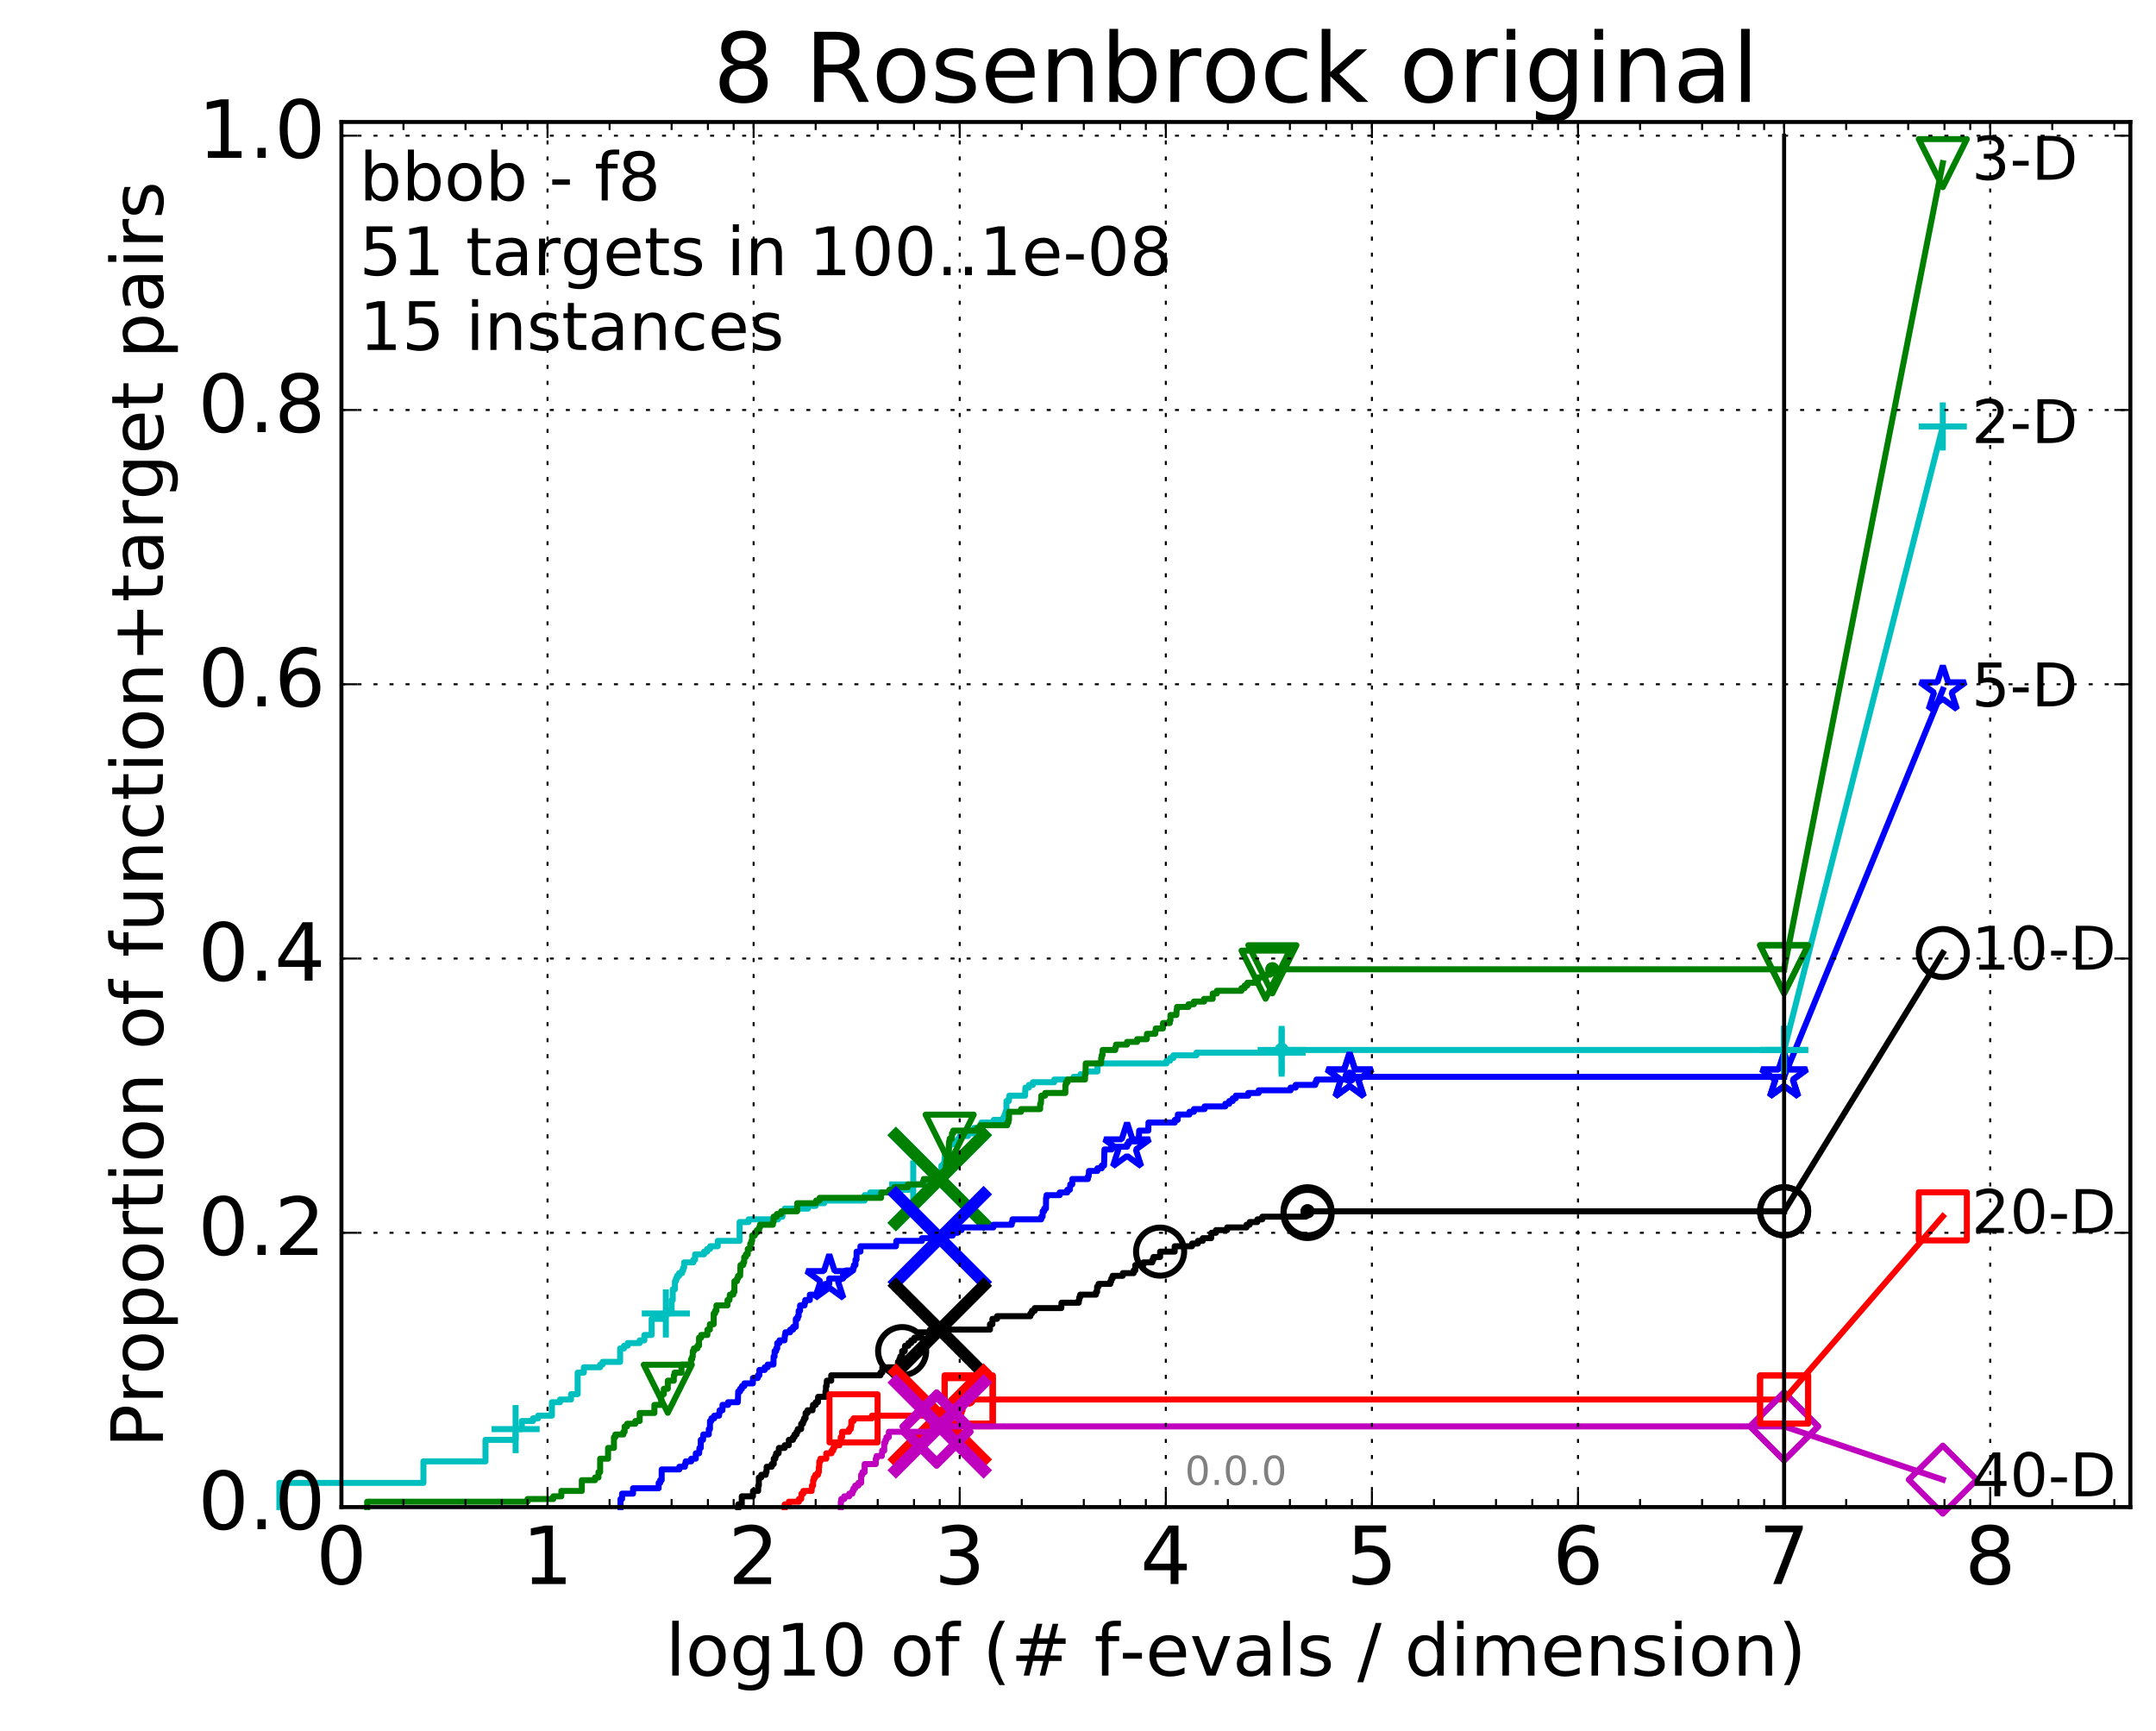 <?xml version="1.0" encoding="utf-8" standalone="no"?>
<!DOCTYPE svg PUBLIC "-//W3C//DTD SVG 1.1//EN"
  "http://www.w3.org/Graphics/SVG/1.1/DTD/svg11.dtd">
<!-- Created with matplotlib (http://matplotlib.org/) -->
<svg height="432pt" version="1.1" viewBox="0 0 538 432" width="538pt" xmlns="http://www.w3.org/2000/svg" xmlns:xlink="http://www.w3.org/1999/xlink">
 <defs>
  <style type="text/css">
*{stroke-linecap:butt;stroke-linejoin:round;stroke-miterlimit:100000;}
  </style>
 </defs>
 <g id="figure_1">
  <g id="patch_1">
   <path d="M 0 432.436 
L 538.8 432.436 
L 538.8 0 
L 0 0 
z
" style="fill:#ffffff;"/>
  </g>
  <g id="axes_1">
   <g id="patch_2">
    <path d="M 85.2 376.036 
L 531.6 376.036 
L 531.6 30.436 
L 85.2 30.436 
z
" style="fill:#ffffff;"/>
   </g>
   <g id="line2d_1">
    <defs>
     <path d="M 0 1.5 
C 0.398 1.5 0.779 1.342 1.061 1.061 
C 1.342 0.779 1.5 0.398 1.5 0 
C 1.5 -0.398 1.342 -0.779 1.061 -1.061 
C 0.779 -1.342 0.398 -1.5 0 -1.5 
C -0.398 -1.5 -0.779 -1.342 -1.061 -1.061 
C -1.342 -0.779 -1.5 -0.398 -1.5 0 
C -1.5 0.398 -1.342 0.779 -1.061 1.061 
C -0.779 1.342 -0.398 1.5 0 1.5 
z
" id="m0715006ab4" style="stroke:#00bfbf;stroke-width:0.5;"/>
    </defs>
    <g>
     <use style="fill:#00bfbf;stroke:#00bfbf;stroke-width:0.5;" x="319.817" xlink:href="#m0715006ab4" y="261.977"/>
     <use style="fill:#00bfbf;stroke:#00bfbf;stroke-width:0.5;" x="319.817" xlink:href="#m0715006ab4" y="261.977"/>
    </g>
   </g>
   <g id="line2d_2">
    <path d="M 69.718 376.036 
L 69.718 369.998 
L 105.665 369.998 
L 105.665 364.63 
L 121.147 364.63 
L 121.147 359.263 
L 128.662 359.263 
L 128.662 356.579 
L 130.203 356.579 
L 130.203 354.566 
L 132.999 354.566 
L 132.999 353.895 
L 134.275 353.895 
L 134.275 353.224 
L 137.718 353.224 
L 137.718 349.87 
L 139.75 349.87 
L 139.75 349.199 
L 142.489 349.199 
L 142.489 347.857 
L 144.144 347.857 
L 144.144 342.489 
L 145.685 342.489 
L 145.685 341.147 
L 149.757 341.147 
L 149.757 340.477 
L 150.369 340.477 
L 150.369 339.806 
L 154.741 339.806 
L 154.741 336.451 
L 155.712 336.451 
L 155.712 335.78 
L 156.643 335.78 
L 156.643 335.109 
L 159.625 335.109 
L 159.625 334.438 
L 160.791 334.438 
L 160.791 333.096 
L 162.608 333.096 
L 162.608 329.071 
L 165.238 329.071 
L 165.238 328.4 
L 166.15 328.4 
L 166.15 327.729 
L 167.026 327.729 
L 167.026 327.058 
L 167.592 327.058 
L 167.592 324.374 
L 167.869 324.374 
L 167.869 321.69 
L 168.414 321.69 
L 168.414 319.677 
L 168.681 319.677 
L 168.681 319.007 
L 168.946 319.007 
L 168.946 318.336 
L 169.465 318.336 
L 169.465 317.665 
L 170.222 317.665 
L 170.222 316.994 
L 170.469 316.994 
L 170.469 316.323 
L 170.713 316.323 
L 170.713 314.981 
L 173.018 314.981 
L 173.018 314.31 
L 173.452 314.31 
L 173.452 312.968 
L 175.697 312.968 
L 175.697 312.297 
L 176.461 312.297 
L 176.461 311.626 
L 177.199 311.626 
L 177.199 310.955 
L 179.112 310.955 
L 179.112 309.613 
L 184.558 309.613 
L 184.558 304.917 
L 186.794 304.917 
L 186.794 304.246 
L 194.173 304.246 
L 194.173 303.575 
L 195.251 303.575 
L 195.251 302.233 
L 195.81 302.233 
L 195.81 301.562 
L 201.616 301.562 
L 201.616 300.891 
L 203.539 300.891 
L 203.539 300.22 
L 205.667 300.22 
L 205.667 299.549 
L 215.749 299.549 
L 215.749 298.207 
L 217.158 298.207 
L 217.158 297.537 
L 222.835 297.537 
L 222.835 296.866 
L 226.813 296.866 
L 226.813 296.195 
L 227.889 296.195 
L 227.889 295.524 
L 230.39 295.524 
L 230.39 294.853 
L 233.807 294.853 
L 233.807 294.182 
L 234.571 294.182 
L 234.571 293.511 
L 234.793 293.511 
L 234.821 292.169 
L 234.917 292.169 
L 234.917 290.827 
L 235.485 290.827 
L 235.485 290.156 
L 235.645 290.156 
L 235.724 288.814 
L 235.764 288.814 
L 235.764 287.472 
L 236.77 287.472 
L 236.77 286.131 
L 236.996 286.131 
L 236.996 285.46 
L 238.139 285.46 
L 238.139 284.789 
L 239.114 284.789 
L 239.114 284.118 
L 239.486 284.118 
L 239.486 283.447 
L 241.523 283.447 
L 241.523 282.776 
L 243.088 282.776 
L 243.088 281.434 
L 244.903 281.434 
L 244.903 280.092 
L 247.984 280.092 
L 247.984 279.421 
L 250.391 279.421 
L 250.391 278.75 
L 250.684 278.75 
L 250.684 278.079 
L 250.9 278.079 
L 250.9 277.408 
L 251.146 277.408 
L 251.146 274.725 
L 251.741 274.725 
L 251.741 274.054 
L 251.857 274.054 
L 251.857 273.383 
L 255.784 273.383 
L 255.875 271.37 
L 256.758 271.37 
L 256.758 270.699 
L 257.751 270.699 
L 257.751 270.028 
L 263.069 270.028 
L 263.069 269.357 
L 267.896 269.357 
L 267.896 268.686 
L 269.639 268.686 
L 269.639 268.015 
L 270.921 268.015 
L 270.921 267.344 
L 273.848 267.344 
L 273.886 265.332 
L 291.08 265.332 
L 291.08 264.661 
L 291.973 264.661 
L 291.973 263.99 
L 292.787 263.99 
L 292.787 263.319 
L 298.548 263.319 
L 298.548 262.648 
L 319.817 262.648 
L 319.817 261.977 
L 445.2 261.977 
L 445.2 261.977 
" style="fill:none;stroke:#00bfbf;stroke-linecap:square;stroke-width:1.5;"/>
   </g>
   <g id="line2d_3">
    <defs>
     <path d="M -6 0 
L 6 0 
M 0 6 
L 0 -6 
" id="mf0d902098d" style="stroke:#00bfbf;stroke-width:1.5;"/>
    </defs>
    <g>
     <use style="fill:none;stroke:#00bfbf;stroke-width:1.5;" x="128.662" xlink:href="#mf0d902098d" y="356.579"/>
     <use style="fill:none;stroke:#00bfbf;stroke-width:1.5;" x="166.15" xlink:href="#mf0d902098d" y="327.729"/>
     <use style="fill:none;stroke:#00bfbf;stroke-width:1.5;" x="227.889" xlink:href="#mf0d902098d" y="295.524"/>
     <use style="fill:none;stroke:#00bfbf;stroke-width:1.5;" x="319.817" xlink:href="#mf0d902098d" y="262.648"/>
     <use style="fill:none;stroke:#00bfbf;stroke-width:1.5;" x="319.817" xlink:href="#mf0d902098d" y="261.977"/>
     <use style="fill:none;stroke:#00bfbf;stroke-width:1.5;" x="445.2" xlink:href="#mf0d902098d" y="261.977"/>
    </g>
   </g>
   <g id="line2d_4"/>
   <g id="line2d_5">
    <path clip-path="url(#paf8da0fe46)" d="M 234.502 294.182 
" style="fill:none;stroke:#00bfbf;stroke-linecap:square;"/>
    <defs>
     <path d="M -12 12 
L 12 -12 
M -12 -12 
L 12 12 
" id="mefea3bcb8f" style="stroke:#00bfbf;stroke-width:3.0;"/>
    </defs>
    <g clip-path="url(#paf8da0fe46)">
     <use style="fill:#00bfbf;stroke:#00bfbf;stroke-width:3.0;" x="234.502" xlink:href="#mefea3bcb8f" y="294.182"/>
    </g>
   </g>
   <g id="line2d_6">
    <defs>
     <path d="M 0 1.5 
C 0.398 1.5 0.779 1.342 1.061 1.061 
C 1.342 0.779 1.5 0.398 1.5 0 
C 1.5 -0.398 1.342 -0.779 1.061 -1.061 
C 0.779 -1.342 0.398 -1.5 0 -1.5 
C -0.398 -1.5 -0.779 -1.342 -1.061 -1.061 
C -1.342 -0.779 -1.5 -0.398 -1.5 0 
C -1.5 0.398 -1.342 0.779 -1.061 1.061 
C -0.779 1.342 -0.398 1.5 0 1.5 
z
" id="m51a887cf89" style="stroke:#008000;stroke-width:0.5;"/>
    </defs>
    <g>
     <use style="fill:#008000;stroke:#008000;stroke-width:0.5;" x="317.504" xlink:href="#m51a887cf89" y="241.849"/>
     <use style="fill:#008000;stroke:#008000;stroke-width:0.5;" x="317.504" xlink:href="#m51a887cf89" y="241.849"/>
    </g>
   </g>
   <g id="line2d_7">
    <path d="M 91.625 376.036 
L 91.625 374.694 
L 131.645 374.694 
L 131.645 374.023 
L 138.07 374.023 
L 138.07 373.352 
L 140.072 373.352 
L 140.072 372.011 
L 145.183 372.011 
L 145.183 369.327 
L 148.48 369.327 
L 148.48 368.656 
L 149.339 368.656 
L 149.339 367.314 
L 149.757 367.314 
L 149.757 363.959 
L 151.735 363.959 
L 151.735 361.276 
L 153.2 361.276 
L 153.2 358.592 
L 153.552 358.592 
L 153.552 357.921 
L 155.553 357.921 
L 155.553 357.25 
L 155.87 357.25 
L 155.87 355.908 
L 156.49 355.908 
L 156.49 355.237 
L 158.536 355.237 
L 158.536 354.566 
L 159.625 354.566 
L 159.625 352.553 
L 163.295 352.553 
L 163.295 350.541 
L 165.031 350.541 
L 165.031 347.857 
L 165.648 347.857 
L 165.648 346.515 
L 166.641 346.515 
L 166.641 344.502 
L 168.143 344.502 
L 168.143 343.16 
L 168.324 343.16 
L 168.324 342.489 
L 170.056 342.489 
L 170.056 340.477 
L 172.426 340.477 
L 172.426 339.135 
L 172.724 339.135 
L 172.724 338.464 
L 172.871 338.464 
L 172.871 337.122 
L 173.163 337.122 
L 173.163 336.451 
L 174.017 336.451 
L 174.017 335.78 
L 174.432 335.78 
L 174.432 333.767 
L 174.973 333.767 
L 174.973 333.096 
L 176.523 333.096 
L 176.523 331.754 
L 177.139 331.754 
L 177.139 330.412 
L 178.089 330.412 
L 178.089 327.729 
L 178.436 327.729 
L 178.436 327.058 
L 178.777 327.058 
L 178.777 325.716 
L 181.532 325.716 
L 181.532 324.374 
L 182.025 324.374 
L 182.123 323.032 
L 182.98 323.032 
L 182.98 322.361 
L 183.259 322.361 
L 183.259 319.677 
L 183.895 319.677 
L 183.895 319.007 
L 184.163 319.007 
L 184.163 318.336 
L 184.688 318.336 
L 184.775 315.652 
L 185.454 315.652 
L 185.454 314.981 
L 185.704 314.981 
L 185.704 313.639 
L 186.114 313.639 
L 186.114 312.968 
L 186.596 312.968 
L 186.596 311.626 
L 187.223 311.626 
L 187.223 310.284 
L 187.53 310.284 
L 187.53 309.613 
L 187.682 309.613 
L 187.682 308.272 
L 188.353 308.272 
L 188.353 307.601 
L 188.861 307.601 
L 188.861 306.93 
L 189.429 306.93 
L 189.429 306.259 
L 189.638 306.259 
L 189.638 305.588 
L 192.862 305.588 
L 192.862 304.917 
L 193.041 304.917 
L 193.041 303.575 
L 193.86 303.575 
L 193.86 302.904 
L 194.925 302.904 
L 194.925 302.233 
L 198.924 302.233 
L 198.924 300.22 
L 203.65 300.22 
L 203.65 299.549 
L 204.522 299.549 
L 204.522 298.878 
L 219.86 298.878 
L 219.914 297.537 
L 221.93 297.537 
L 221.93 296.866 
L 223.17 296.866 
L 223.17 296.195 
L 226.535 296.195 
L 226.535 295.524 
L 230.295 295.524 
L 230.295 294.853 
L 230.496 294.853 
L 230.496 294.182 
L 235.969 294.182 
L 236.013 290.827 
L 236.108 290.827 
L 236.108 289.485 
L 236.546 289.485 
L 236.546 288.814 
L 236.698 288.814 
L 236.791 285.46 
L 236.833 285.46 
L 236.833 284.789 
L 236.975 284.789 
L 236.975 284.118 
L 237.542 284.118 
L 237.542 282.776 
L 237.857 282.776 
L 237.857 282.105 
L 243.841 282.105 
L 243.841 281.434 
L 244.571 281.434 
L 244.571 280.763 
L 251.355 280.763 
L 251.355 280.092 
L 251.65 280.092 
L 251.65 279.421 
L 251.775 279.421 
L 251.805 277.408 
L 254.792 277.408 
L 254.792 276.737 
L 259.555 276.737 
L 259.555 275.396 
L 259.739 275.396 
L 259.844 273.383 
L 260.796 273.383 
L 260.796 272.712 
L 265.841 272.712 
L 265.852 270.699 
L 265.991 270.699 
L 265.991 270.028 
L 266.394 270.028 
L 266.394 269.357 
L 270.75 269.357 
L 270.759 268.015 
L 270.871 268.015 
L 270.926 265.332 
L 274.78 265.332 
L 274.78 263.99 
L 274.902 263.99 
L 274.902 263.319 
L 275.116 263.319 
L 275.145 261.977 
L 278.306 261.977 
L 278.306 261.306 
L 278.5 261.306 
L 278.5 260.635 
L 281.233 260.635 
L 281.233 259.964 
L 283.75 259.964 
L 283.75 259.293 
L 286.17 259.293 
L 286.203 257.951 
L 288.277 257.951 
L 288.277 257.28 
L 288.396 257.28 
L 288.396 256.609 
L 290.194 256.609 
L 290.202 255.267 
L 291.91 255.267 
L 291.91 254.597 
L 292.076 254.597 
L 292.076 253.255 
L 293.557 253.255 
L 293.61 251.913 
L 293.71 251.913 
L 293.71 251.242 
L 296.578 251.242 
L 296.578 250.571 
L 297.923 250.571 
L 297.923 249.9 
L 300.462 249.9 
L 300.462 249.229 
L 302.611 249.229 
L 302.616 247.887 
L 303.65 247.887 
L 303.65 247.216 
L 309.794 247.216 
L 309.794 246.545 
L 310.592 246.545 
L 310.592 245.874 
L 311.278 245.874 
L 311.278 245.203 
L 313.334 245.203 
L 313.334 244.532 
L 313.977 244.532 
L 313.977 243.862 
L 315.808 243.862 
L 315.808 243.191 
L 316.954 243.191 
L 316.954 242.52 
L 317.504 242.52 
L 317.504 241.849 
L 445.2 241.849 
L 445.2 241.849 
" style="fill:none;stroke:#008000;stroke-linecap:square;stroke-width:1.5;"/>
   </g>
   <g id="line2d_8">
    <defs>
     <path d="M -0 6 
L 6 -6 
L -6 -6 
z
" id="m6f8891fab1" style="stroke:#008000;stroke-linejoin:miter;stroke-width:1.5;"/>
    </defs>
    <g>
     <use style="fill:none;stroke:#008000;stroke-linejoin:miter;stroke-width:1.5;" x="166.641" xlink:href="#m6f8891fab1" y="346.515"/>
     <use style="fill:none;stroke:#008000;stroke-linejoin:miter;stroke-width:1.5;" x="236.975" xlink:href="#m6f8891fab1" y="284.118"/>
     <use style="fill:none;stroke:#008000;stroke-linejoin:miter;stroke-width:1.5;" x="315.808" xlink:href="#m6f8891fab1" y="243.191"/>
     <use style="fill:none;stroke:#008000;stroke-linejoin:miter;stroke-width:1.5;" x="317.504" xlink:href="#m6f8891fab1" y="241.849"/>
     <use style="fill:none;stroke:#008000;stroke-linejoin:miter;stroke-width:1.5;" x="445.2" xlink:href="#m6f8891fab1" y="241.849"/>
    </g>
   </g>
   <g id="line2d_9"/>
   <g id="line2d_10">
    <path clip-path="url(#paf8da0fe46)" d="M 234.502 294.182 
" style="fill:none;stroke:#008000;stroke-linecap:square;"/>
    <defs>
     <path d="M -12 12 
L 12 -12 
M -12 -12 
L 12 12 
" id="m8bb741bb3c" style="stroke:#008000;stroke-width:3.0;"/>
    </defs>
    <g clip-path="url(#paf8da0fe46)">
     <use style="fill:#008000;stroke:#008000;stroke-width:3.0;" x="234.502" xlink:href="#m8bb741bb3c" y="294.182"/>
    </g>
   </g>
   <g id="line2d_11">
    <defs>
     <path d="M 0 1.5 
C 0.398 1.5 0.779 1.342 1.061 1.061 
C 1.342 0.779 1.5 0.398 1.5 0 
C 1.5 -0.398 1.342 -0.779 1.061 -1.061 
C 0.779 -1.342 0.398 -1.5 0 -1.5 
C -0.398 -1.5 -0.779 -1.342 -1.061 -1.061 
C -1.342 -0.779 -1.5 -0.398 -1.5 0 
C -1.5 0.398 -1.342 0.779 -1.061 1.061 
C -0.779 1.342 -0.398 1.5 0 1.5 
z
" id="mb01b39b133" style="stroke:#0000ff;stroke-width:0.5;"/>
    </defs>
    <g>
     <use style="fill:#0000ff;stroke:#0000ff;stroke-width:0.5;" x="336.769" xlink:href="#mb01b39b133" y="268.686"/>
     <use style="fill:#0000ff;stroke:#0000ff;stroke-width:0.5;" x="336.769" xlink:href="#mb01b39b133" y="268.686"/>
    </g>
   </g>
   <g id="line2d_12">
    <path d="M 154.84 376.036 
L 154.84 374.023 
L 155.232 374.023 
L 155.232 372.682 
L 157.97 372.682 
L 157.97 371.34 
L 164.352 371.34 
L 164.352 369.998 
L 164.736 369.998 
L 164.736 369.327 
L 165.114 369.327 
L 165.114 366.643 
L 169.516 366.643 
L 169.516 365.972 
L 170.907 365.972 
L 170.907 365.301 
L 171.098 365.301 
L 171.098 364.63 
L 172.486 364.63 
L 172.486 363.959 
L 173.623 363.959 
L 173.623 362.617 
L 174.459 362.617 
L 174.541 361.276 
L 174.866 361.276 
L 174.866 359.263 
L 175.424 359.263 
L 175.502 357.921 
L 176.87 357.921 
L 176.87 356.579 
L 177.163 356.579 
L 177.163 354.566 
L 177.524 354.566 
L 177.524 353.895 
L 178.228 353.895 
L 178.228 353.224 
L 179.443 353.224 
L 179.443 352.553 
L 179.574 352.553 
L 179.574 351.882 
L 180.281 351.882 
L 180.281 350.541 
L 181.691 350.541 
L 181.691 349.87 
L 184.11 349.87 
L 184.216 347.186 
L 184.688 347.186 
L 184.688 346.515 
L 185.151 346.515 
L 185.151 345.844 
L 185.753 345.844 
L 185.753 345.173 
L 187.878 345.173 
L 187.878 343.831 
L 189.104 343.831 
L 189.104 343.16 
L 189.485 343.16 
L 189.485 341.818 
L 190.826 341.818 
L 190.826 341.147 
L 191.564 341.147 
L 191.564 340.477 
L 193.005 340.477 
L 193.041 338.464 
L 193.29 338.464 
L 193.29 337.122 
L 193.675 337.122 
L 193.675 336.451 
L 193.951 336.451 
L 193.951 335.109 
L 194.494 335.109 
L 194.494 334.438 
L 195.763 334.438 
L 195.858 333.096 
L 195.983 333.096 
L 195.983 332.425 
L 197.173 332.425 
L 197.173 331.754 
L 197.903 331.754 
L 197.903 331.083 
L 198.583 331.083 
L 198.583 329.071 
L 199.052 329.071 
L 199.052 328.4 
L 199.296 328.4 
L 199.296 327.058 
L 199.644 327.058 
L 199.644 325.716 
L 200.76 325.716 
L 200.76 325.045 
L 200.936 325.045 
L 200.936 324.374 
L 202.085 324.374 
L 202.085 323.032 
L 203.893 323.032 
L 203.893 322.361 
L 205.258 322.361 
L 205.258 321.69 
L 205.728 321.69 
L 205.728 321.019 
L 205.99 321.019 
L 205.99 320.348 
L 206.931 320.348 
L 206.931 319.007 
L 210.374 319.007 
L 210.374 317.665 
L 211.133 317.665 
L 211.133 316.994 
L 212.891 316.994 
L 212.891 316.323 
L 213.081 316.323 
L 213.081 315.652 
L 213.471 315.652 
L 213.471 314.31 
L 213.727 314.31 
L 213.755 312.297 
L 214.71 312.297 
L 214.71 310.955 
L 223.571 310.955 
L 223.68 309.613 
L 230.069 309.613 
L 230.069 308.942 
L 236.153 308.942 
L 236.153 308.272 
L 237.74 308.272 
L 237.74 307.601 
L 238.957 307.601 
L 238.957 306.93 
L 239.941 306.93 
L 239.941 306.259 
L 247.877 306.259 
L 247.877 305.588 
L 252.457 305.588 
L 252.457 304.917 
L 252.654 304.917 
L 252.654 304.246 
L 259.826 304.246 
L 259.826 303.575 
L 260.172 303.575 
L 260.172 302.233 
L 260.565 302.233 
L 260.565 301.562 
L 261.003 301.562 
L 261.026 298.878 
L 261.151 298.878 
L 261.151 298.207 
L 264.436 298.207 
L 264.436 297.537 
L 266.319 297.537 
L 266.319 296.866 
L 266.971 296.866 
L 267.067 295.524 
L 267.568 295.524 
L 267.568 294.182 
L 271.471 294.182 
L 271.471 293.511 
L 271.662 293.511 
L 271.74 292.169 
L 273.841 292.169 
L 273.841 291.498 
L 274.918 291.498 
L 274.918 290.827 
L 275.504 290.827 
L 275.602 286.802 
L 277.382 286.802 
L 277.382 286.131 
L 281.245 286.131 
L 281.245 285.46 
L 281.645 285.46 
L 281.645 284.789 
L 284.15 284.789 
L 284.259 282.105 
L 286.538 282.105 
L 286.585 280.092 
L 293.156 280.092 
L 293.156 279.421 
L 293.881 279.421 
L 293.915 278.079 
L 296.814 278.079 
L 296.814 277.408 
L 297.923 277.408 
L 297.923 276.737 
L 300.592 276.737 
L 300.592 276.067 
L 305.759 276.067 
L 305.759 275.396 
L 306.746 275.396 
L 306.746 274.725 
L 307.609 274.725 
L 307.609 274.054 
L 308.36 274.054 
L 308.36 273.383 
L 311.483 273.383 
L 311.483 272.712 
L 314.088 272.712 
L 314.088 272.041 
L 322.053 272.041 
L 322.053 271.37 
L 323.304 271.37 
L 323.304 270.699 
L 328.212 270.699 
L 328.212 270.028 
L 328.506 270.028 
L 328.506 269.357 
L 336.769 269.357 
L 336.769 268.686 
L 445.2 268.686 
L 445.2 268.686 
" style="fill:none;stroke:#0000ff;stroke-linecap:square;stroke-width:1.5;"/>
   </g>
   <g id="line2d_13">
    <defs>
     <path d="M 0 -6 
L -1.347 -1.854 
L -5.706 -1.854 
L -2.18 0.708 
L -3.527 4.854 
L -0 2.292 
L 3.527 4.854 
L 2.18 0.708 
L 5.706 -1.854 
L 1.347 -1.854 
z
" id="m76d69c7d0f" style="stroke:#0000ff;stroke-linejoin:bevel;stroke-width:1.5;"/>
    </defs>
    <g>
     <use style="fill:none;stroke:#0000ff;stroke-linejoin:bevel;stroke-width:1.5;" x="206.931" xlink:href="#m76d69c7d0f" y="319.007"/>
     <use style="fill:none;stroke:#0000ff;stroke-linejoin:bevel;stroke-width:1.5;" x="281.245" xlink:href="#m76d69c7d0f" y="286.131"/>
     <use style="fill:none;stroke:#0000ff;stroke-linejoin:bevel;stroke-width:1.5;" x="336.769" xlink:href="#m76d69c7d0f" y="268.686"/>
     <use style="fill:none;stroke:#0000ff;stroke-linejoin:bevel;stroke-width:1.5;" x="336.769" xlink:href="#m76d69c7d0f" y="268.686"/>
     <use style="fill:none;stroke:#0000ff;stroke-linejoin:bevel;stroke-width:1.5;" x="445.2" xlink:href="#m76d69c7d0f" y="268.686"/>
    </g>
   </g>
   <g id="line2d_14"/>
   <g id="line2d_15">
    <path clip-path="url(#paf8da0fe46)" d="M 234.502 308.942 
" style="fill:none;stroke:#0000ff;stroke-linecap:square;"/>
    <defs>
     <path d="M -12 12 
L 12 -12 
M -12 -12 
L 12 12 
" id="mff4eb9e377" style="stroke:#0000ff;stroke-width:3.0;"/>
    </defs>
    <g clip-path="url(#paf8da0fe46)">
     <use style="fill:#0000ff;stroke:#0000ff;stroke-width:3.0;" x="234.502" xlink:href="#mff4eb9e377" y="308.942"/>
    </g>
   </g>
   <g id="line2d_16">
    <defs>
     <path d="M 0 1.5 
C 0.398 1.5 0.779 1.342 1.061 1.061 
C 1.342 0.779 1.5 0.398 1.5 0 
C 1.5 -0.398 1.342 -0.779 1.061 -1.061 
C 0.779 -1.342 0.398 -1.5 0 -1.5 
C -0.398 -1.5 -0.779 -1.342 -1.061 -1.061 
C -1.342 -0.779 -1.5 -0.398 -1.5 0 
C -1.5 0.398 -1.342 0.779 -1.061 1.061 
C -0.779 1.342 -0.398 1.5 0 1.5 
z
" id="m58f8cbd1e5" style="stroke:#000000;stroke-width:0.5;"/>
    </defs>
    <g>
     <use style="stroke:#000000;stroke-width:0.5;" x="326.278" xlink:href="#m58f8cbd1e5" y="302.233"/>
     <use style="stroke:#000000;stroke-width:0.5;" x="326.278" xlink:href="#m58f8cbd1e5" y="302.233"/>
    </g>
   </g>
   <g id="line2d_17">
    <path d="M 184.216 376.036 
L 184.216 375.365 
L 185.1 375.365 
L 185.1 373.352 
L 187.878 373.352 
L 187.9 372.011 
L 189.189 372.011 
L 189.189 370.669 
L 189.359 370.669 
L 189.359 368.656 
L 189.961 368.656 
L 189.961 367.985 
L 191.081 367.985 
L 191.081 367.314 
L 191.276 367.314 
L 191.314 365.972 
L 192.572 365.972 
L 192.572 365.301 
L 193.077 365.301 
L 193.077 363.959 
L 193.466 363.959 
L 193.466 363.288 
L 193.675 363.288 
L 193.675 362.617 
L 194.292 362.617 
L 194.359 361.276 
L 195.81 361.276 
L 195.81 360.605 
L 196.844 360.605 
L 196.844 359.263 
L 197.874 359.263 
L 197.874 358.592 
L 198.26 358.592 
L 198.26 357.921 
L 198.763 357.921 
L 198.763 357.25 
L 199.065 357.25 
L 199.065 356.579 
L 199.909 356.579 
L 199.922 355.237 
L 200.377 355.237 
L 200.377 354.566 
L 200.633 354.566 
L 200.633 353.895 
L 201.024 353.895 
L 201.024 352.553 
L 201.506 352.553 
L 201.506 351.882 
L 202.755 351.882 
L 202.755 351.212 
L 202.87 351.212 
L 202.87 350.541 
L 203.55 350.541 
L 203.55 349.87 
L 204.112 349.87 
L 204.145 348.528 
L 205.98 348.528 
L 205.98 347.186 
L 206.11 347.186 
L 206.11 345.844 
L 206.268 345.844 
L 206.328 344.502 
L 207.415 344.502 
L 207.415 343.16 
L 219.697 343.16 
L 219.697 342.489 
L 220.168 342.489 
L 220.168 341.147 
L 224.071 341.147 
L 224.071 339.806 
L 224.416 339.806 
L 224.416 339.135 
L 224.656 339.135 
L 224.656 338.464 
L 225.119 338.464 
L 225.119 337.122 
L 225.756 337.122 
L 225.843 335.78 
L 226.671 335.78 
L 226.671 335.109 
L 227.381 335.109 
L 227.381 334.438 
L 228.151 334.438 
L 228.151 333.767 
L 229.539 333.767 
L 229.553 332.425 
L 232.065 332.425 
L 232.065 331.754 
L 247.033 331.754 
L 247.033 330.412 
L 247.639 330.412 
L 247.646 329.071 
L 248.798 329.071 
L 248.798 328.4 
L 257.116 328.4 
L 257.116 327.729 
L 257.504 327.729 
L 257.504 327.058 
L 258.195 327.058 
L 258.195 326.387 
L 264.835 326.387 
L 264.88 325.045 
L 269.195 325.045 
L 269.195 324.374 
L 269.315 324.374 
L 269.315 323.703 
L 269.543 323.703 
L 269.543 323.032 
L 273.481 323.032 
L 273.481 322.361 
L 273.767 322.361 
L 273.767 321.019 
L 274.133 321.019 
L 274.133 320.348 
L 277.075 320.348 
L 277.075 319.677 
L 277.321 319.677 
L 277.321 319.007 
L 277.632 319.007 
L 277.632 318.336 
L 280.171 318.336 
L 280.171 317.665 
L 282.889 317.665 
L 282.889 316.994 
L 283.299 316.994 
L 283.299 315.652 
L 285.312 315.652 
L 285.312 314.981 
L 287.551 314.981 
L 287.551 314.31 
L 287.832 314.31 
L 287.832 313.639 
L 289.489 313.639 
L 289.489 312.297 
L 293.125 312.297 
L 293.125 310.955 
L 297.454 310.955 
L 297.454 310.284 
L 298.92 310.284 
L 298.92 309.613 
L 300.135 309.613 
L 300.135 308.942 
L 302.237 308.942 
L 302.289 307.601 
L 303.427 307.601 
L 303.427 306.93 
L 306.217 306.93 
L 306.217 306.259 
L 311.056 306.259 
L 311.056 305.588 
L 311.832 305.588 
L 311.832 304.917 
L 313.752 304.917 
L 313.752 304.246 
L 314.987 304.246 
L 314.987 303.575 
L 325.857 303.575 
L 325.857 302.904 
L 326.278 302.904 
L 326.278 302.233 
L 445.2 302.233 
L 445.2 302.233 
" style="fill:none;stroke:#000000;stroke-linecap:square;stroke-width:1.5;"/>
   </g>
   <g id="line2d_18">
    <defs>
     <path d="M 0 6 
C 1.591 6 3.117 5.368 4.243 4.243 
C 5.368 3.117 6 1.591 6 0 
C 6 -1.591 5.368 -3.117 4.243 -4.243 
C 3.117 -5.368 1.591 -6 0 -6 
C -1.591 -6 -3.117 -5.368 -4.243 -4.243 
C -5.368 -3.117 -6 -1.591 -6 0 
C -6 1.591 -5.368 3.117 -4.243 4.243 
C -3.117 5.368 -1.591 6 0 6 
z
" id="mcb6b877244" style="stroke:#000000;stroke-width:1.5;"/>
    </defs>
    <g>
     <use style="fill:none;stroke:#000000;stroke-width:1.5;" x="225.119" xlink:href="#mcb6b877244" y="337.122"/>
     <use style="fill:none;stroke:#000000;stroke-width:1.5;" x="289.489" xlink:href="#mcb6b877244" y="312.297"/>
     <use style="fill:none;stroke:#000000;stroke-width:1.5;" x="326.278" xlink:href="#mcb6b877244" y="302.904"/>
     <use style="fill:none;stroke:#000000;stroke-width:1.5;" x="326.278" xlink:href="#mcb6b877244" y="302.233"/>
     <use style="fill:none;stroke:#000000;stroke-width:1.5;" x="445.2" xlink:href="#mcb6b877244" y="302.233"/>
    </g>
   </g>
   <g id="line2d_19"/>
   <g id="line2d_20">
    <path clip-path="url(#paf8da0fe46)" d="M 234.502 331.754 
" style="fill:none;stroke:#000000;stroke-linecap:square;"/>
    <defs>
     <path d="M -12 12 
L 12 -12 
M -12 -12 
L 12 12 
" id="mf4618f5308" style="stroke:#000000;stroke-width:3.0;"/>
    </defs>
    <g clip-path="url(#paf8da0fe46)">
     <use style="stroke:#000000;stroke-width:3.0;" x="234.502" xlink:href="#mf4618f5308" y="331.754"/>
    </g>
   </g>
   <g id="line2d_21">
    <defs>
     <path d="M 0 1.5 
C 0.398 1.5 0.779 1.342 1.061 1.061 
C 1.342 0.779 1.5 0.398 1.5 0 
C 1.5 -0.398 1.342 -0.779 1.061 -1.061 
C 0.779 -1.342 0.398 -1.5 0 -1.5 
C -0.398 -1.5 -0.779 -1.342 -1.061 -1.061 
C -1.342 -0.779 -1.5 -0.398 -1.5 0 
C -1.5 0.398 -1.342 0.779 -1.061 1.061 
C -0.779 1.342 -0.398 1.5 0 1.5 
z
" id="m4b01a88082" style="stroke:#ff0000;stroke-width:0.5;"/>
    </defs>
    <g>
     <use style="fill:#ff0000;stroke:#ff0000;stroke-width:0.5;" x="241.722" xlink:href="#m4b01a88082" y="349.199"/>
     <use style="fill:#ff0000;stroke:#ff0000;stroke-width:0.5;" x="241.722" xlink:href="#m4b01a88082" y="349.199"/>
    </g>
   </g>
   <g id="line2d_22">
    <path d="M 195.795 376.036 
L 195.795 375.365 
L 196.844 375.365 
L 196.844 374.694 
L 199.357 374.694 
L 199.357 374.023 
L 199.942 374.023 
L 199.942 373.352 
L 199.987 373.352 
L 199.987 372.682 
L 200.46 372.682 
L 200.46 372.011 
L 202.54 372.011 
L 202.54 371.34 
L 202.604 371.34 
L 202.604 370.669 
L 202.899 370.669 
L 202.899 369.327 
L 203.087 369.327 
L 203.087 368.656 
L 203.444 368.656 
L 203.444 367.985 
L 204.123 367.985 
L 204.123 367.314 
L 204.345 367.314 
L 204.345 365.972 
L 204.447 365.972 
L 204.447 364.63 
L 204.735 364.63 
L 204.735 363.959 
L 206.189 363.959 
L 206.189 362.617 
L 207.508 362.617 
L 207.508 361.947 
L 207.911 361.947 
L 207.911 361.276 
L 208.212 361.276 
L 208.212 360.605 
L 209.476 360.605 
L 209.476 359.934 
L 209.786 359.934 
L 209.786 358.592 
L 210.13 358.592 
L 210.13 357.25 
L 211.853 357.25 
L 211.853 356.579 
L 212.31 356.579 
L 212.31 355.908 
L 212.438 355.908 
L 212.438 354.566 
L 212.986 354.566 
L 212.986 353.895 
L 217.57 353.895 
L 217.57 353.224 
L 239.049 353.224 
L 239.049 352.553 
L 239.964 352.553 
L 239.964 351.882 
L 240.204 351.882 
L 240.204 351.212 
L 240.391 351.212 
L 240.391 350.541 
L 240.588 350.541 
L 240.588 349.87 
L 241.722 349.87 
L 241.722 349.199 
L 445.2 349.199 
" style="fill:none;stroke:#ff0000;stroke-linecap:square;stroke-width:1.5;"/>
   </g>
   <g id="line2d_23">
    <defs>
     <path d="M -6 6 
L 6 6 
L 6 -6 
L -6 -6 
z
" id="m98ecd391c6" style="stroke:#ff0000;stroke-linejoin:miter;stroke-width:1.5;"/>
    </defs>
    <g>
     <use style="fill:none;stroke:#ff0000;stroke-linejoin:miter;stroke-width:1.5;" x="212.986" xlink:href="#m98ecd391c6" y="353.895"/>
     <use style="fill:none;stroke:#ff0000;stroke-linejoin:miter;stroke-width:1.5;" x="241.722" xlink:href="#m98ecd391c6" y="349.87"/>
     <use style="fill:none;stroke:#ff0000;stroke-linejoin:miter;stroke-width:1.5;" x="241.722" xlink:href="#m98ecd391c6" y="349.199"/>
     <use style="fill:none;stroke:#ff0000;stroke-linejoin:miter;stroke-width:1.5;" x="241.722" xlink:href="#m98ecd391c6" y="349.199"/>
     <use style="fill:none;stroke:#ff0000;stroke-linejoin:miter;stroke-width:1.5;" x="445.2" xlink:href="#m98ecd391c6" y="349.199"/>
    </g>
   </g>
   <g id="line2d_24"/>
   <g id="line2d_25">
    <path clip-path="url(#paf8da0fe46)" d="M 234.502 353.224 
" style="fill:none;stroke:#ff0000;stroke-linecap:square;"/>
    <defs>
     <path d="M -12 12 
L 12 -12 
M -12 -12 
L 12 12 
" id="mc93d983110" style="stroke:#ff0000;stroke-width:3.0;"/>
    </defs>
    <g clip-path="url(#paf8da0fe46)">
     <use style="fill:#ff0000;stroke:#ff0000;stroke-width:3.0;" x="234.502" xlink:href="#mc93d983110" y="353.224"/>
    </g>
   </g>
   <g id="line2d_26">
    <defs>
     <path d="M 0 1.5 
C 0.398 1.5 0.779 1.342 1.061 1.061 
C 1.342 0.779 1.5 0.398 1.5 0 
C 1.5 -0.398 1.342 -0.779 1.061 -1.061 
C 0.779 -1.342 0.398 -1.5 0 -1.5 
C -0.398 -1.5 -0.779 -1.342 -1.061 -1.061 
C -1.342 -0.779 -1.5 -0.398 -1.5 0 
C -1.5 0.398 -1.342 0.779 -1.061 1.061 
C -0.779 1.342 -0.398 1.5 0 1.5 
z
" id="m92d04c32e9" style="stroke:#bf00bf;stroke-width:0.5;"/>
    </defs>
    <g>
     <use style="fill:#bf00bf;stroke:#bf00bf;stroke-width:0.5;" x="233.72" xlink:href="#m92d04c32e9" y="355.908"/>
     <use style="fill:#bf00bf;stroke:#bf00bf;stroke-width:0.5;" x="233.72" xlink:href="#m92d04c32e9" y="355.908"/>
    </g>
   </g>
   <g id="line2d_27">
    <path d="M 209.811 376.036 
L 209.811 374.694 
L 209.927 374.694 
L 209.927 374.023 
L 210.672 374.023 
L 210.672 373.352 
L 211.916 373.352 
L 211.916 372.682 
L 212.699 372.682 
L 212.699 372.011 
L 212.969 372.011 
L 212.969 371.34 
L 213.412 371.34 
L 213.412 370.669 
L 214.201 370.669 
L 214.201 369.998 
L 214.884 369.998 
L 214.884 367.985 
L 215.207 367.985 
L 215.207 367.314 
L 215.757 367.314 
L 215.757 365.301 
L 218.536 365.301 
L 218.536 363.959 
L 218.749 363.959 
L 218.749 363.288 
L 220.059 363.288 
L 220.059 362.617 
L 220.119 362.617 
L 220.119 361.947 
L 220.647 361.947 
L 220.647 359.934 
L 220.944 359.934 
L 220.944 359.263 
L 221.193 359.263 
L 221.193 358.592 
L 221.802 358.592 
L 221.802 357.25 
L 233.72 357.25 
L 233.72 355.908 
L 445.2 355.908 
" style="fill:none;stroke:#bf00bf;stroke-linecap:square;stroke-width:1.5;"/>
   </g>
   <g id="line2d_28">
    <defs>
     <path d="M -0 8.485 
L 8.485 0 
L 0 -8.485 
L -8.485 -0 
z
" id="mcbbc40b1fc" style="stroke:#bf00bf;stroke-linejoin:miter;stroke-width:1.5;"/>
    </defs>
    <g>
     <use style="fill:none;stroke:#bf00bf;stroke-linejoin:miter;stroke-width:1.5;" x="233.72" xlink:href="#mcbbc40b1fc" y="357.25"/>
     <use style="fill:none;stroke:#bf00bf;stroke-linejoin:miter;stroke-width:1.5;" x="233.72" xlink:href="#mcbbc40b1fc" y="355.908"/>
     <use style="fill:none;stroke:#bf00bf;stroke-linejoin:miter;stroke-width:1.5;" x="233.72" xlink:href="#mcbbc40b1fc" y="355.908"/>
     <use style="fill:none;stroke:#bf00bf;stroke-linejoin:miter;stroke-width:1.5;" x="445.2" xlink:href="#mcbbc40b1fc" y="355.908"/>
    </g>
   </g>
   <g id="line2d_29"/>
   <g id="line2d_30">
    <path clip-path="url(#paf8da0fe46)" d="M 234.502 355.908 
" style="fill:none;stroke:#bf00bf;stroke-linecap:square;"/>
    <defs>
     <path d="M -12 12 
L 12 -12 
M -12 -12 
L 12 12 
" id="m4b1aef03fd" style="stroke:#bf00bf;stroke-width:3.0;"/>
    </defs>
    <g clip-path="url(#paf8da0fe46)">
     <use style="fill:#bf00bf;stroke:#bf00bf;stroke-width:3.0;" x="234.502" xlink:href="#m4b1aef03fd" y="355.908"/>
    </g>
   </g>
   <g id="line2d_31">
    <path d="M 445.2 355.908 
L 484.8 369.193 
" style="fill:none;stroke:#bf00bf;stroke-linecap:square;stroke-width:1.5;"/>
    <g>
     <use style="fill:none;stroke:#bf00bf;stroke-linejoin:miter;stroke-width:1.5;" x="445.2" xlink:href="#mcbbc40b1fc" y="355.908"/>
     <use style="fill:none;stroke:#bf00bf;stroke-linejoin:miter;stroke-width:1.5;" x="484.8" xlink:href="#mcbbc40b1fc" y="369.193"/>
    </g>
   </g>
   <g id="line2d_32">
    <path d="M 445.2 349.199 
L 484.8 303.494 
" style="fill:none;stroke:#ff0000;stroke-linecap:square;stroke-width:1.5;"/>
    <g>
     <use style="fill:none;stroke:#ff0000;stroke-linejoin:miter;stroke-width:1.5;" x="445.2" xlink:href="#m98ecd391c6" y="349.199"/>
     <use style="fill:none;stroke:#ff0000;stroke-linejoin:miter;stroke-width:1.5;" x="484.8" xlink:href="#m98ecd391c6" y="303.494"/>
    </g>
   </g>
   <g id="line2d_33">
    <path d="M 445.2 302.233 
L 484.8 237.796 
" style="fill:none;stroke:#000000;stroke-linecap:square;stroke-width:1.5;"/>
    <g>
     <use style="fill:none;stroke:#000000;stroke-width:1.5;" x="445.2" xlink:href="#mcb6b877244" y="302.233"/>
     <use style="fill:none;stroke:#000000;stroke-width:1.5;" x="484.8" xlink:href="#mcb6b877244" y="237.796"/>
    </g>
   </g>
   <g id="line2d_34">
    <path d="M 445.2 268.686 
L 484.8 172.098 
" style="fill:none;stroke:#0000ff;stroke-linecap:square;stroke-width:1.5;"/>
    <g>
     <use style="fill:none;stroke:#0000ff;stroke-linejoin:bevel;stroke-width:1.5;" x="445.2" xlink:href="#m76d69c7d0f" y="268.686"/>
     <use style="fill:none;stroke:#0000ff;stroke-linejoin:bevel;stroke-width:1.5;" x="484.8" xlink:href="#m76d69c7d0f" y="172.098"/>
    </g>
   </g>
   <g id="line2d_35">
    <path d="M 445.2 261.977 
L 484.8 106.4 
" style="fill:none;stroke:#00bfbf;stroke-linecap:square;stroke-width:1.5;"/>
    <g>
     <use style="fill:none;stroke:#00bfbf;stroke-width:1.5;" x="445.2" xlink:href="#mf0d902098d" y="261.977"/>
     <use style="fill:none;stroke:#00bfbf;stroke-width:1.5;" x="484.8" xlink:href="#mf0d902098d" y="106.4"/>
    </g>
   </g>
   <g id="line2d_36">
    <path d="M 445.2 241.849 
L 484.8 40.702 
" style="fill:none;stroke:#008000;stroke-linecap:square;stroke-width:1.5;"/>
    <g>
     <use style="fill:none;stroke:#008000;stroke-linejoin:miter;stroke-width:1.5;" x="445.2" xlink:href="#m6f8891fab1" y="241.849"/>
     <use style="fill:none;stroke:#008000;stroke-linejoin:miter;stroke-width:1.5;" x="484.8" xlink:href="#m6f8891fab1" y="40.702"/>
    </g>
   </g>
   <g id="line2d_37">
    <path d="M 445.2 376.036 
L 445.2 33.858 
" style="fill:none;stroke:#000000;stroke-linecap:square;"/>
   </g>
   <g id="patch_3">
    <path d="M 85.2 30.436 
L 531.6 30.436 
" style="fill:none;stroke:#000000;stroke-linecap:square;stroke-linejoin:miter;"/>
   </g>
   <g id="patch_4">
    <path d="M 531.6 376.036 
L 531.6 30.436 
" style="fill:none;stroke:#000000;stroke-linecap:square;stroke-linejoin:miter;"/>
   </g>
   <g id="patch_5">
    <path d="M 85.2 376.036 
L 531.6 376.036 
" style="fill:none;stroke:#000000;stroke-linecap:square;stroke-linejoin:miter;"/>
   </g>
   <g id="patch_6">
    <path d="M 85.2 376.036 
L 85.2 30.436 
" style="fill:none;stroke:#000000;stroke-linecap:square;stroke-linejoin:miter;"/>
   </g>
   <g id="matplotlib.axis_1">
    <g id="xtick_1">
     <g id="line2d_38">
      <path clip-path="url(#paf8da0fe46)" d="M 85.2 376.036 
L 85.2 30.436 
" style="fill:none;stroke:#000000;stroke-dasharray:1,3;stroke-dashoffset:0.0;stroke-width:0.5;"/>
     </g>
     <g id="line2d_39">
      <defs>
       <path d="M 0 0 
L 0 -4 
" id="m7393538519" style="stroke:#000000;stroke-width:0.5;"/>
      </defs>
      <g>
       <use style="stroke:#000000;stroke-width:0.5;" x="85.2" xlink:href="#m7393538519" y="376.036"/>
      </g>
     </g>
     <g id="line2d_40">
      <defs>
       <path d="M 0 0 
L 0 4 
" id="m1fa52b9e0b" style="stroke:#000000;stroke-width:0.5;"/>
      </defs>
      <g>
       <use style="stroke:#000000;stroke-width:0.5;" x="85.2" xlink:href="#m1fa52b9e0b" y="30.436"/>
      </g>
     </g>
     <g id="text_1">
      <!-- 0 -->
      <defs>
       <path d="M 31.781 66.406 
Q 24.172 66.406 20.328 58.906 
Q 16.5 51.422 16.5 36.375 
Q 16.5 21.391 20.328 13.891 
Q 24.172 6.391 31.781 6.391 
Q 39.453 6.391 43.281 13.891 
Q 47.125 21.391 47.125 36.375 
Q 47.125 51.422 43.281 58.906 
Q 39.453 66.406 31.781 66.406 
M 31.781 74.219 
Q 44.047 74.219 50.516 64.516 
Q 56.984 54.828 56.984 36.375 
Q 56.984 17.969 50.516 8.266 
Q 44.047 -1.422 31.781 -1.422 
Q 19.531 -1.422 13.062 8.266 
Q 6.594 17.969 6.594 36.375 
Q 6.594 54.828 13.062 64.516 
Q 19.531 74.219 31.781 74.219 
" id="BitstreamVeraSans-Roman-30"/>
      </defs>
      <g transform="translate(78.838 395.233)scale(0.2 -0.2)">
       <use xlink:href="#BitstreamVeraSans-Roman-30"/>
      </g>
     </g>
    </g>
    <g id="xtick_2">
     <g id="line2d_41">
      <path clip-path="url(#paf8da0fe46)" d="M 136.629 376.036 
L 136.629 30.436 
" style="fill:none;stroke:#000000;stroke-dasharray:1,3;stroke-dashoffset:0.0;stroke-width:0.5;"/>
     </g>
     <g id="line2d_42">
      <g>
       <use style="stroke:#000000;stroke-width:0.5;" x="136.629" xlink:href="#m7393538519" y="376.036"/>
      </g>
     </g>
     <g id="line2d_43">
      <g>
       <use style="stroke:#000000;stroke-width:0.5;" x="136.629" xlink:href="#m1fa52b9e0b" y="30.436"/>
      </g>
     </g>
     <g id="text_2">
      <!-- 1 -->
      <defs>
       <path d="M 12.406 8.297 
L 28.516 8.297 
L 28.516 63.922 
L 10.984 60.406 
L 10.984 69.391 
L 28.422 72.906 
L 38.281 72.906 
L 38.281 8.297 
L 54.391 8.297 
L 54.391 0 
L 12.406 0 
z
" id="BitstreamVeraSans-Roman-31"/>
      </defs>
      <g transform="translate(130.266 395.233)scale(0.2 -0.2)">
       <use xlink:href="#BitstreamVeraSans-Roman-31"/>
      </g>
     </g>
    </g>
    <g id="xtick_3">
     <g id="line2d_44">
      <path clip-path="url(#paf8da0fe46)" d="M 188.057 376.036 
L 188.057 30.436 
" style="fill:none;stroke:#000000;stroke-dasharray:1,3;stroke-dashoffset:0.0;stroke-width:0.5;"/>
     </g>
     <g id="line2d_45">
      <g>
       <use style="stroke:#000000;stroke-width:0.5;" x="188.057" xlink:href="#m7393538519" y="376.036"/>
      </g>
     </g>
     <g id="line2d_46">
      <g>
       <use style="stroke:#000000;stroke-width:0.5;" x="188.057" xlink:href="#m1fa52b9e0b" y="30.436"/>
      </g>
     </g>
     <g id="text_3">
      <!-- 2 -->
      <defs>
       <path d="M 19.188 8.297 
L 53.609 8.297 
L 53.609 0 
L 7.328 0 
L 7.328 8.297 
Q 12.938 14.109 22.625 23.891 
Q 32.328 33.688 34.812 36.531 
Q 39.547 41.844 41.422 45.531 
Q 43.312 49.219 43.312 52.781 
Q 43.312 58.594 39.234 62.25 
Q 35.156 65.922 28.609 65.922 
Q 23.969 65.922 18.812 64.312 
Q 13.672 62.703 7.812 59.422 
L 7.812 69.391 
Q 13.766 71.781 18.938 73 
Q 24.125 74.219 28.422 74.219 
Q 39.75 74.219 46.484 68.547 
Q 53.219 62.891 53.219 53.422 
Q 53.219 48.922 51.531 44.891 
Q 49.859 40.875 45.406 35.406 
Q 44.188 33.984 37.641 27.219 
Q 31.109 20.453 19.188 8.297 
" id="BitstreamVeraSans-Roman-32"/>
      </defs>
      <g transform="translate(181.695 395.233)scale(0.2 -0.2)">
       <use xlink:href="#BitstreamVeraSans-Roman-32"/>
      </g>
     </g>
    </g>
    <g id="xtick_4">
     <g id="line2d_47">
      <path clip-path="url(#paf8da0fe46)" d="M 239.486 376.036 
L 239.486 30.436 
" style="fill:none;stroke:#000000;stroke-dasharray:1,3;stroke-dashoffset:0.0;stroke-width:0.5;"/>
     </g>
     <g id="line2d_48">
      <g>
       <use style="stroke:#000000;stroke-width:0.5;" x="239.486" xlink:href="#m7393538519" y="376.036"/>
      </g>
     </g>
     <g id="line2d_49">
      <g>
       <use style="stroke:#000000;stroke-width:0.5;" x="239.486" xlink:href="#m1fa52b9e0b" y="30.436"/>
      </g>
     </g>
     <g id="text_4">
      <!-- 3 -->
      <defs>
       <path d="M 40.578 39.312 
Q 47.656 37.797 51.625 33 
Q 55.609 28.219 55.609 21.188 
Q 55.609 10.406 48.188 4.484 
Q 40.766 -1.422 27.094 -1.422 
Q 22.516 -1.422 17.656 -0.516 
Q 12.797 0.391 7.625 2.203 
L 7.625 11.719 
Q 11.719 9.328 16.594 8.109 
Q 21.484 6.891 26.812 6.891 
Q 36.078 6.891 40.938 10.547 
Q 45.797 14.203 45.797 21.188 
Q 45.797 27.641 41.281 31.266 
Q 36.766 34.906 28.719 34.906 
L 20.219 34.906 
L 20.219 43.016 
L 29.109 43.016 
Q 36.375 43.016 40.234 45.922 
Q 44.094 48.828 44.094 54.297 
Q 44.094 59.906 40.109 62.906 
Q 36.141 65.922 28.719 65.922 
Q 24.656 65.922 20.016 65.031 
Q 15.375 64.156 9.812 62.312 
L 9.812 71.094 
Q 15.438 72.656 20.344 73.438 
Q 25.25 74.219 29.594 74.219 
Q 40.828 74.219 47.359 69.109 
Q 53.906 64.016 53.906 55.328 
Q 53.906 49.266 50.438 45.094 
Q 46.969 40.922 40.578 39.312 
" id="BitstreamVeraSans-Roman-33"/>
      </defs>
      <g transform="translate(233.123 395.233)scale(0.2 -0.2)">
       <use xlink:href="#BitstreamVeraSans-Roman-33"/>
      </g>
     </g>
    </g>
    <g id="xtick_5">
     <g id="line2d_50">
      <path clip-path="url(#paf8da0fe46)" d="M 290.914 376.036 
L 290.914 30.436 
" style="fill:none;stroke:#000000;stroke-dasharray:1,3;stroke-dashoffset:0.0;stroke-width:0.5;"/>
     </g>
     <g id="line2d_51">
      <g>
       <use style="stroke:#000000;stroke-width:0.5;" x="290.914" xlink:href="#m7393538519" y="376.036"/>
      </g>
     </g>
     <g id="line2d_52">
      <g>
       <use style="stroke:#000000;stroke-width:0.5;" x="290.914" xlink:href="#m1fa52b9e0b" y="30.436"/>
      </g>
     </g>
     <g id="text_5">
      <!-- 4 -->
      <defs>
       <path d="M 37.797 64.312 
L 12.891 25.391 
L 37.797 25.391 
z
M 35.203 72.906 
L 47.609 72.906 
L 47.609 25.391 
L 58.016 25.391 
L 58.016 17.188 
L 47.609 17.188 
L 47.609 0 
L 37.797 0 
L 37.797 17.188 
L 4.891 17.188 
L 4.891 26.703 
z
" id="BitstreamVeraSans-Roman-34"/>
      </defs>
      <g transform="translate(284.552 395.233)scale(0.2 -0.2)">
       <use xlink:href="#BitstreamVeraSans-Roman-34"/>
      </g>
     </g>
    </g>
    <g id="xtick_6">
     <g id="line2d_53">
      <path clip-path="url(#paf8da0fe46)" d="M 342.343 376.036 
L 342.343 30.436 
" style="fill:none;stroke:#000000;stroke-dasharray:1,3;stroke-dashoffset:0.0;stroke-width:0.5;"/>
     </g>
     <g id="line2d_54">
      <g>
       <use style="stroke:#000000;stroke-width:0.5;" x="342.343" xlink:href="#m7393538519" y="376.036"/>
      </g>
     </g>
     <g id="line2d_55">
      <g>
       <use style="stroke:#000000;stroke-width:0.5;" x="342.343" xlink:href="#m1fa52b9e0b" y="30.436"/>
      </g>
     </g>
     <g id="text_6">
      <!-- 5 -->
      <defs>
       <path d="M 10.797 72.906 
L 49.516 72.906 
L 49.516 64.594 
L 19.828 64.594 
L 19.828 46.734 
Q 21.969 47.469 24.109 47.828 
Q 26.266 48.188 28.422 48.188 
Q 40.625 48.188 47.75 41.5 
Q 54.891 34.812 54.891 23.391 
Q 54.891 11.625 47.562 5.094 
Q 40.234 -1.422 26.906 -1.422 
Q 22.312 -1.422 17.547 -0.641 
Q 12.797 0.141 7.719 1.703 
L 7.719 11.625 
Q 12.109 9.234 16.797 8.062 
Q 21.484 6.891 26.703 6.891 
Q 35.156 6.891 40.078 11.328 
Q 45.016 15.766 45.016 23.391 
Q 45.016 31 40.078 35.438 
Q 35.156 39.891 26.703 39.891 
Q 22.75 39.891 18.812 39.016 
Q 14.891 38.141 10.797 36.281 
z
" id="BitstreamVeraSans-Roman-35"/>
      </defs>
      <g transform="translate(335.98 395.233)scale(0.2 -0.2)">
       <use xlink:href="#BitstreamVeraSans-Roman-35"/>
      </g>
     </g>
    </g>
    <g id="xtick_7">
     <g id="line2d_56">
      <path clip-path="url(#paf8da0fe46)" d="M 393.771 376.036 
L 393.771 30.436 
" style="fill:none;stroke:#000000;stroke-dasharray:1,3;stroke-dashoffset:0.0;stroke-width:0.5;"/>
     </g>
     <g id="line2d_57">
      <g>
       <use style="stroke:#000000;stroke-width:0.5;" x="393.771" xlink:href="#m7393538519" y="376.036"/>
      </g>
     </g>
     <g id="line2d_58">
      <g>
       <use style="stroke:#000000;stroke-width:0.5;" x="393.771" xlink:href="#m1fa52b9e0b" y="30.436"/>
      </g>
     </g>
     <g id="text_7">
      <!-- 6 -->
      <defs>
       <path d="M 33.016 40.375 
Q 26.375 40.375 22.484 35.828 
Q 18.609 31.297 18.609 23.391 
Q 18.609 15.531 22.484 10.953 
Q 26.375 6.391 33.016 6.391 
Q 39.656 6.391 43.531 10.953 
Q 47.406 15.531 47.406 23.391 
Q 47.406 31.297 43.531 35.828 
Q 39.656 40.375 33.016 40.375 
M 52.594 71.297 
L 52.594 62.312 
Q 48.875 64.062 45.094 64.984 
Q 41.312 65.922 37.594 65.922 
Q 27.828 65.922 22.672 59.328 
Q 17.531 52.734 16.797 39.406 
Q 19.672 43.656 24.016 45.922 
Q 28.375 48.188 33.594 48.188 
Q 44.578 48.188 50.953 41.516 
Q 57.328 34.859 57.328 23.391 
Q 57.328 12.156 50.688 5.359 
Q 44.047 -1.422 33.016 -1.422 
Q 20.359 -1.422 13.672 8.266 
Q 6.984 17.969 6.984 36.375 
Q 6.984 53.656 15.188 63.938 
Q 23.391 74.219 37.203 74.219 
Q 40.922 74.219 44.703 73.484 
Q 48.484 72.75 52.594 71.297 
" id="BitstreamVeraSans-Roman-36"/>
      </defs>
      <g transform="translate(387.409 395.233)scale(0.2 -0.2)">
       <use xlink:href="#BitstreamVeraSans-Roman-36"/>
      </g>
     </g>
    </g>
    <g id="xtick_8">
     <g id="line2d_59">
      <path clip-path="url(#paf8da0fe46)" d="M 445.2 376.036 
L 445.2 30.436 
" style="fill:none;stroke:#000000;stroke-dasharray:1,3;stroke-dashoffset:0.0;stroke-width:0.5;"/>
     </g>
     <g id="line2d_60">
      <g>
       <use style="stroke:#000000;stroke-width:0.5;" x="445.2" xlink:href="#m7393538519" y="376.036"/>
      </g>
     </g>
     <g id="line2d_61">
      <g>
       <use style="stroke:#000000;stroke-width:0.5;" x="445.2" xlink:href="#m1fa52b9e0b" y="30.436"/>
      </g>
     </g>
     <g id="text_8">
      <!-- 7 -->
      <defs>
       <path d="M 8.203 72.906 
L 55.078 72.906 
L 55.078 68.703 
L 28.609 0 
L 18.312 0 
L 43.219 64.594 
L 8.203 64.594 
z
" id="BitstreamVeraSans-Roman-37"/>
      </defs>
      <g transform="translate(438.837 395.233)scale(0.2 -0.2)">
       <use xlink:href="#BitstreamVeraSans-Roman-37"/>
      </g>
     </g>
    </g>
    <g id="xtick_9">
     <g id="line2d_62">
      <path clip-path="url(#paf8da0fe46)" d="M 496.629 376.036 
L 496.629 30.436 
" style="fill:none;stroke:#000000;stroke-dasharray:1,3;stroke-dashoffset:0.0;stroke-width:0.5;"/>
     </g>
     <g id="line2d_63">
      <g>
       <use style="stroke:#000000;stroke-width:0.5;" x="496.629" xlink:href="#m7393538519" y="376.036"/>
      </g>
     </g>
     <g id="line2d_64">
      <g>
       <use style="stroke:#000000;stroke-width:0.5;" x="496.629" xlink:href="#m1fa52b9e0b" y="30.436"/>
      </g>
     </g>
     <g id="text_9">
      <!-- 8 -->
      <defs>
       <path d="M 31.781 34.625 
Q 24.75 34.625 20.719 30.859 
Q 16.703 27.094 16.703 20.516 
Q 16.703 13.922 20.719 10.156 
Q 24.75 6.391 31.781 6.391 
Q 38.812 6.391 42.859 10.172 
Q 46.922 13.969 46.922 20.516 
Q 46.922 27.094 42.891 30.859 
Q 38.875 34.625 31.781 34.625 
M 21.922 38.812 
Q 15.578 40.375 12.031 44.719 
Q 8.5 49.078 8.5 55.328 
Q 8.5 64.062 14.719 69.141 
Q 20.953 74.219 31.781 74.219 
Q 42.672 74.219 48.875 69.141 
Q 55.078 64.062 55.078 55.328 
Q 55.078 49.078 51.531 44.719 
Q 48 40.375 41.703 38.812 
Q 48.828 37.156 52.797 32.312 
Q 56.781 27.484 56.781 20.516 
Q 56.781 9.906 50.312 4.234 
Q 43.844 -1.422 31.781 -1.422 
Q 19.734 -1.422 13.25 4.234 
Q 6.781 9.906 6.781 20.516 
Q 6.781 27.484 10.781 32.312 
Q 14.797 37.156 21.922 38.812 
M 18.312 54.391 
Q 18.312 48.734 21.844 45.562 
Q 25.391 42.391 31.781 42.391 
Q 38.141 42.391 41.719 45.562 
Q 45.312 48.734 45.312 54.391 
Q 45.312 60.062 41.719 63.234 
Q 38.141 66.406 31.781 66.406 
Q 25.391 66.406 21.844 63.234 
Q 18.312 60.062 18.312 54.391 
" id="BitstreamVeraSans-Roman-38"/>
      </defs>
      <g transform="translate(490.266 395.233)scale(0.2 -0.2)">
       <use xlink:href="#BitstreamVeraSans-Roman-38"/>
      </g>
     </g>
    </g>
    <g id="xtick_10">
     <g id="line2d_65">
      <defs>
       <path d="M 0 0 
L 0 -2 
" id="m52adf1864b" style="stroke:#000000;stroke-width:0.5;"/>
      </defs>
      <g>
       <use style="stroke:#000000;stroke-width:0.5;" x="100.682" xlink:href="#m52adf1864b" y="376.036"/>
      </g>
     </g>
     <g id="line2d_66">
      <defs>
       <path d="M 0 0 
L 0 2 
" id="m3a7cf6f059" style="stroke:#000000;stroke-width:0.5;"/>
      </defs>
      <g>
       <use style="stroke:#000000;stroke-width:0.5;" x="100.682" xlink:href="#m3a7cf6f059" y="30.436"/>
      </g>
     </g>
    </g>
    <g id="xtick_11">
     <g id="line2d_67">
      <g>
       <use style="stroke:#000000;stroke-width:0.5;" x="116.163" xlink:href="#m52adf1864b" y="376.036"/>
      </g>
     </g>
     <g id="line2d_68">
      <g>
       <use style="stroke:#000000;stroke-width:0.5;" x="116.163" xlink:href="#m3a7cf6f059" y="30.436"/>
      </g>
     </g>
    </g>
    <g id="xtick_12">
     <g id="line2d_69">
      <g>
       <use style="stroke:#000000;stroke-width:0.5;" x="125.219" xlink:href="#m52adf1864b" y="376.036"/>
      </g>
     </g>
     <g id="line2d_70">
      <g>
       <use style="stroke:#000000;stroke-width:0.5;" x="125.219" xlink:href="#m3a7cf6f059" y="30.436"/>
      </g>
     </g>
    </g>
    <g id="xtick_13">
     <g id="line2d_71">
      <g>
       <use style="stroke:#000000;stroke-width:0.5;" x="131.645" xlink:href="#m52adf1864b" y="376.036"/>
      </g>
     </g>
     <g id="line2d_72">
      <g>
       <use style="stroke:#000000;stroke-width:0.5;" x="131.645" xlink:href="#m3a7cf6f059" y="30.436"/>
      </g>
     </g>
    </g>
    <g id="xtick_14">
     <g id="line2d_73">
      <g>
       <use style="stroke:#000000;stroke-width:0.5;" x="152.11" xlink:href="#m52adf1864b" y="376.036"/>
      </g>
     </g>
     <g id="line2d_74">
      <g>
       <use style="stroke:#000000;stroke-width:0.5;" x="152.11" xlink:href="#m3a7cf6f059" y="30.436"/>
      </g>
     </g>
    </g>
    <g id="xtick_15">
     <g id="line2d_75">
      <g>
       <use style="stroke:#000000;stroke-width:0.5;" x="167.592" xlink:href="#m52adf1864b" y="376.036"/>
      </g>
     </g>
     <g id="line2d_76">
      <g>
       <use style="stroke:#000000;stroke-width:0.5;" x="167.592" xlink:href="#m3a7cf6f059" y="30.436"/>
      </g>
     </g>
    </g>
    <g id="xtick_16">
     <g id="line2d_77">
      <g>
       <use style="stroke:#000000;stroke-width:0.5;" x="176.648" xlink:href="#m52adf1864b" y="376.036"/>
      </g>
     </g>
     <g id="line2d_78">
      <g>
       <use style="stroke:#000000;stroke-width:0.5;" x="176.648" xlink:href="#m3a7cf6f059" y="30.436"/>
      </g>
     </g>
    </g>
    <g id="xtick_17">
     <g id="line2d_79">
      <g>
       <use style="stroke:#000000;stroke-width:0.5;" x="183.073" xlink:href="#m52adf1864b" y="376.036"/>
      </g>
     </g>
     <g id="line2d_80">
      <g>
       <use style="stroke:#000000;stroke-width:0.5;" x="183.073" xlink:href="#m3a7cf6f059" y="30.436"/>
      </g>
     </g>
    </g>
    <g id="xtick_18">
     <g id="line2d_81">
      <g>
       <use style="stroke:#000000;stroke-width:0.5;" x="203.539" xlink:href="#m52adf1864b" y="376.036"/>
      </g>
     </g>
     <g id="line2d_82">
      <g>
       <use style="stroke:#000000;stroke-width:0.5;" x="203.539" xlink:href="#m3a7cf6f059" y="30.436"/>
      </g>
     </g>
    </g>
    <g id="xtick_19">
     <g id="line2d_83">
      <g>
       <use style="stroke:#000000;stroke-width:0.5;" x="219.02" xlink:href="#m52adf1864b" y="376.036"/>
      </g>
     </g>
     <g id="line2d_84">
      <g>
       <use style="stroke:#000000;stroke-width:0.5;" x="219.02" xlink:href="#m3a7cf6f059" y="30.436"/>
      </g>
     </g>
    </g>
    <g id="xtick_20">
     <g id="line2d_85">
      <g>
       <use style="stroke:#000000;stroke-width:0.5;" x="228.076" xlink:href="#m52adf1864b" y="376.036"/>
      </g>
     </g>
     <g id="line2d_86">
      <g>
       <use style="stroke:#000000;stroke-width:0.5;" x="228.076" xlink:href="#m3a7cf6f059" y="30.436"/>
      </g>
     </g>
    </g>
    <g id="xtick_21">
     <g id="line2d_87">
      <g>
       <use style="stroke:#000000;stroke-width:0.5;" x="234.502" xlink:href="#m52adf1864b" y="376.036"/>
      </g>
     </g>
     <g id="line2d_88">
      <g>
       <use style="stroke:#000000;stroke-width:0.5;" x="234.502" xlink:href="#m3a7cf6f059" y="30.436"/>
      </g>
     </g>
    </g>
    <g id="xtick_22">
     <g id="line2d_89">
      <g>
       <use style="stroke:#000000;stroke-width:0.5;" x="254.967" xlink:href="#m52adf1864b" y="376.036"/>
      </g>
     </g>
     <g id="line2d_90">
      <g>
       <use style="stroke:#000000;stroke-width:0.5;" x="254.967" xlink:href="#m3a7cf6f059" y="30.436"/>
      </g>
     </g>
    </g>
    <g id="xtick_23">
     <g id="line2d_91">
      <g>
       <use style="stroke:#000000;stroke-width:0.5;" x="270.449" xlink:href="#m52adf1864b" y="376.036"/>
      </g>
     </g>
     <g id="line2d_92">
      <g>
       <use style="stroke:#000000;stroke-width:0.5;" x="270.449" xlink:href="#m3a7cf6f059" y="30.436"/>
      </g>
     </g>
    </g>
    <g id="xtick_24">
     <g id="line2d_93">
      <g>
       <use style="stroke:#000000;stroke-width:0.5;" x="279.505" xlink:href="#m52adf1864b" y="376.036"/>
      </g>
     </g>
     <g id="line2d_94">
      <g>
       <use style="stroke:#000000;stroke-width:0.5;" x="279.505" xlink:href="#m3a7cf6f059" y="30.436"/>
      </g>
     </g>
    </g>
    <g id="xtick_25">
     <g id="line2d_95">
      <g>
       <use style="stroke:#000000;stroke-width:0.5;" x="285.93" xlink:href="#m52adf1864b" y="376.036"/>
      </g>
     </g>
     <g id="line2d_96">
      <g>
       <use style="stroke:#000000;stroke-width:0.5;" x="285.93" xlink:href="#m3a7cf6f059" y="30.436"/>
      </g>
     </g>
    </g>
    <g id="xtick_26">
     <g id="line2d_97">
      <g>
       <use style="stroke:#000000;stroke-width:0.5;" x="306.396" xlink:href="#m52adf1864b" y="376.036"/>
      </g>
     </g>
     <g id="line2d_98">
      <g>
       <use style="stroke:#000000;stroke-width:0.5;" x="306.396" xlink:href="#m3a7cf6f059" y="30.436"/>
      </g>
     </g>
    </g>
    <g id="xtick_27">
     <g id="line2d_99">
      <g>
       <use style="stroke:#000000;stroke-width:0.5;" x="321.877" xlink:href="#m52adf1864b" y="376.036"/>
      </g>
     </g>
     <g id="line2d_100">
      <g>
       <use style="stroke:#000000;stroke-width:0.5;" x="321.877" xlink:href="#m3a7cf6f059" y="30.436"/>
      </g>
     </g>
    </g>
    <g id="xtick_28">
     <g id="line2d_101">
      <g>
       <use style="stroke:#000000;stroke-width:0.5;" x="330.933" xlink:href="#m52adf1864b" y="376.036"/>
      </g>
     </g>
     <g id="line2d_102">
      <g>
       <use style="stroke:#000000;stroke-width:0.5;" x="330.933" xlink:href="#m3a7cf6f059" y="30.436"/>
      </g>
     </g>
    </g>
    <g id="xtick_29">
     <g id="line2d_103">
      <g>
       <use style="stroke:#000000;stroke-width:0.5;" x="337.359" xlink:href="#m52adf1864b" y="376.036"/>
      </g>
     </g>
     <g id="line2d_104">
      <g>
       <use style="stroke:#000000;stroke-width:0.5;" x="337.359" xlink:href="#m3a7cf6f059" y="30.436"/>
      </g>
     </g>
    </g>
    <g id="xtick_30">
     <g id="line2d_105">
      <g>
       <use style="stroke:#000000;stroke-width:0.5;" x="357.824" xlink:href="#m52adf1864b" y="376.036"/>
      </g>
     </g>
     <g id="line2d_106">
      <g>
       <use style="stroke:#000000;stroke-width:0.5;" x="357.824" xlink:href="#m3a7cf6f059" y="30.436"/>
      </g>
     </g>
    </g>
    <g id="xtick_31">
     <g id="line2d_107">
      <g>
       <use style="stroke:#000000;stroke-width:0.5;" x="373.306" xlink:href="#m52adf1864b" y="376.036"/>
      </g>
     </g>
     <g id="line2d_108">
      <g>
       <use style="stroke:#000000;stroke-width:0.5;" x="373.306" xlink:href="#m3a7cf6f059" y="30.436"/>
      </g>
     </g>
    </g>
    <g id="xtick_32">
     <g id="line2d_109">
      <g>
       <use style="stroke:#000000;stroke-width:0.5;" x="382.362" xlink:href="#m52adf1864b" y="376.036"/>
      </g>
     </g>
     <g id="line2d_110">
      <g>
       <use style="stroke:#000000;stroke-width:0.5;" x="382.362" xlink:href="#m3a7cf6f059" y="30.436"/>
      </g>
     </g>
    </g>
    <g id="xtick_33">
     <g id="line2d_111">
      <g>
       <use style="stroke:#000000;stroke-width:0.5;" x="388.787" xlink:href="#m52adf1864b" y="376.036"/>
      </g>
     </g>
     <g id="line2d_112">
      <g>
       <use style="stroke:#000000;stroke-width:0.5;" x="388.787" xlink:href="#m3a7cf6f059" y="30.436"/>
      </g>
     </g>
    </g>
    <g id="xtick_34">
     <g id="line2d_113">
      <g>
       <use style="stroke:#000000;stroke-width:0.5;" x="409.253" xlink:href="#m52adf1864b" y="376.036"/>
      </g>
     </g>
     <g id="line2d_114">
      <g>
       <use style="stroke:#000000;stroke-width:0.5;" x="409.253" xlink:href="#m3a7cf6f059" y="30.436"/>
      </g>
     </g>
    </g>
    <g id="xtick_35">
     <g id="line2d_115">
      <g>
       <use style="stroke:#000000;stroke-width:0.5;" x="424.735" xlink:href="#m52adf1864b" y="376.036"/>
      </g>
     </g>
     <g id="line2d_116">
      <g>
       <use style="stroke:#000000;stroke-width:0.5;" x="424.735" xlink:href="#m3a7cf6f059" y="30.436"/>
      </g>
     </g>
    </g>
    <g id="xtick_36">
     <g id="line2d_117">
      <g>
       <use style="stroke:#000000;stroke-width:0.5;" x="433.791" xlink:href="#m52adf1864b" y="376.036"/>
      </g>
     </g>
     <g id="line2d_118">
      <g>
       <use style="stroke:#000000;stroke-width:0.5;" x="433.791" xlink:href="#m3a7cf6f059" y="30.436"/>
      </g>
     </g>
    </g>
    <g id="xtick_37">
     <g id="line2d_119">
      <g>
       <use style="stroke:#000000;stroke-width:0.5;" x="440.216" xlink:href="#m52adf1864b" y="376.036"/>
      </g>
     </g>
     <g id="line2d_120">
      <g>
       <use style="stroke:#000000;stroke-width:0.5;" x="440.216" xlink:href="#m3a7cf6f059" y="30.436"/>
      </g>
     </g>
    </g>
    <g id="xtick_38">
     <g id="line2d_121">
      <g>
       <use style="stroke:#000000;stroke-width:0.5;" x="460.682" xlink:href="#m52adf1864b" y="376.036"/>
      </g>
     </g>
     <g id="line2d_122">
      <g>
       <use style="stroke:#000000;stroke-width:0.5;" x="460.682" xlink:href="#m3a7cf6f059" y="30.436"/>
      </g>
     </g>
    </g>
    <g id="xtick_39">
     <g id="line2d_123">
      <g>
       <use style="stroke:#000000;stroke-width:0.5;" x="476.163" xlink:href="#m52adf1864b" y="376.036"/>
      </g>
     </g>
     <g id="line2d_124">
      <g>
       <use style="stroke:#000000;stroke-width:0.5;" x="476.163" xlink:href="#m3a7cf6f059" y="30.436"/>
      </g>
     </g>
    </g>
    <g id="xtick_40">
     <g id="line2d_125">
      <g>
       <use style="stroke:#000000;stroke-width:0.5;" x="485.219" xlink:href="#m52adf1864b" y="376.036"/>
      </g>
     </g>
     <g id="line2d_126">
      <g>
       <use style="stroke:#000000;stroke-width:0.5;" x="485.219" xlink:href="#m3a7cf6f059" y="30.436"/>
      </g>
     </g>
    </g>
    <g id="xtick_41">
     <g id="line2d_127">
      <g>
       <use style="stroke:#000000;stroke-width:0.5;" x="491.645" xlink:href="#m52adf1864b" y="376.036"/>
      </g>
     </g>
     <g id="line2d_128">
      <g>
       <use style="stroke:#000000;stroke-width:0.5;" x="491.645" xlink:href="#m3a7cf6f059" y="30.436"/>
      </g>
     </g>
    </g>
    <g id="xtick_42">
     <g id="line2d_129">
      <g>
       <use style="stroke:#000000;stroke-width:0.5;" x="512.11" xlink:href="#m52adf1864b" y="376.036"/>
      </g>
     </g>
     <g id="line2d_130">
      <g>
       <use style="stroke:#000000;stroke-width:0.5;" x="512.11" xlink:href="#m3a7cf6f059" y="30.436"/>
      </g>
     </g>
    </g>
    <g id="xtick_43">
     <g id="line2d_131">
      <g>
       <use style="stroke:#000000;stroke-width:0.5;" x="527.592" xlink:href="#m52adf1864b" y="376.036"/>
      </g>
     </g>
     <g id="line2d_132">
      <g>
       <use style="stroke:#000000;stroke-width:0.5;" x="527.592" xlink:href="#m3a7cf6f059" y="30.436"/>
      </g>
     </g>
    </g>
    <g id="text_10">
     <!-- log10 of (# f-evals / dimension) -->
     <defs>
      <path id="BitstreamVeraSans-Roman-20"/>
      <path d="M 51.125 44 
L 36.922 44 
L 32.812 27.688 
L 47.125 27.688 
z
M 43.797 71.781 
L 38.719 51.516 
L 52.984 51.516 
L 58.109 71.781 
L 65.922 71.781 
L 60.891 51.516 
L 76.125 51.516 
L 76.125 44 
L 58.984 44 
L 54.984 27.688 
L 70.516 27.688 
L 70.516 20.219 
L 53.078 20.219 
L 48 0 
L 40.188 0 
L 45.219 20.219 
L 30.906 20.219 
L 25.875 0 
L 18.016 0 
L 23.094 20.219 
L 7.719 20.219 
L 7.719 27.688 
L 24.906 27.688 
L 29 44 
L 13.281 44 
L 13.281 51.516 
L 30.906 51.516 
L 35.891 71.781 
z
" id="BitstreamVeraSans-Roman-23"/>
      <path d="M 52 44.188 
Q 55.375 50.25 60.062 53.125 
Q 64.75 56 71.094 56 
Q 79.641 56 84.281 50.016 
Q 88.922 44.047 88.922 33.016 
L 88.922 0 
L 79.891 0 
L 79.891 32.719 
Q 79.891 40.578 77.094 44.375 
Q 74.312 48.188 68.609 48.188 
Q 61.625 48.188 57.562 43.547 
Q 53.516 38.922 53.516 30.906 
L 53.516 0 
L 44.484 0 
L 44.484 32.719 
Q 44.484 40.625 41.703 44.406 
Q 38.922 48.188 33.109 48.188 
Q 26.219 48.188 22.156 43.531 
Q 18.109 38.875 18.109 30.906 
L 18.109 0 
L 9.078 0 
L 9.078 54.688 
L 18.109 54.688 
L 18.109 46.188 
Q 21.188 51.219 25.484 53.609 
Q 29.781 56 35.688 56 
Q 41.656 56 45.828 52.969 
Q 50 49.953 52 44.188 
" id="BitstreamVeraSans-Roman-6d"/>
      <path d="M 54.891 33.016 
L 54.891 0 
L 45.906 0 
L 45.906 32.719 
Q 45.906 40.484 42.875 44.328 
Q 39.844 48.188 33.797 48.188 
Q 26.516 48.188 22.312 43.547 
Q 18.109 38.922 18.109 30.906 
L 18.109 0 
L 9.078 0 
L 9.078 54.688 
L 18.109 54.688 
L 18.109 46.188 
Q 21.344 51.125 25.703 53.562 
Q 30.078 56 35.797 56 
Q 45.219 56 50.047 50.172 
Q 54.891 44.344 54.891 33.016 
" id="BitstreamVeraSans-Roman-6e"/>
      <path d="M 31 75.875 
Q 24.469 64.656 21.281 53.656 
Q 18.109 42.672 18.109 31.391 
Q 18.109 20.125 21.312 9.062 
Q 24.516 -2 31 -13.188 
L 23.188 -13.188 
Q 15.875 -1.703 12.234 9.375 
Q 8.594 20.453 8.594 31.391 
Q 8.594 42.281 12.203 53.312 
Q 15.828 64.359 23.188 75.875 
z
" id="BitstreamVeraSans-Roman-28"/>
      <path d="M 30.609 48.391 
Q 23.391 48.391 19.188 42.75 
Q 14.984 37.109 14.984 27.297 
Q 14.984 17.484 19.156 11.844 
Q 23.344 6.203 30.609 6.203 
Q 37.797 6.203 41.984 11.859 
Q 46.188 17.531 46.188 27.297 
Q 46.188 37.016 41.984 42.703 
Q 37.797 48.391 30.609 48.391 
M 30.609 56 
Q 42.328 56 49.016 48.375 
Q 55.719 40.766 55.719 27.297 
Q 55.719 13.875 49.016 6.219 
Q 42.328 -1.422 30.609 -1.422 
Q 18.844 -1.422 12.172 6.219 
Q 5.516 13.875 5.516 27.297 
Q 5.516 40.766 12.172 48.375 
Q 18.844 56 30.609 56 
" id="BitstreamVeraSans-Roman-6f"/>
      <path d="M 9.422 75.984 
L 18.406 75.984 
L 18.406 0 
L 9.422 0 
z
" id="BitstreamVeraSans-Roman-6c"/>
      <path d="M 2.984 54.688 
L 12.5 54.688 
L 29.594 8.797 
L 46.688 54.688 
L 56.203 54.688 
L 35.688 0 
L 23.484 0 
z
" id="BitstreamVeraSans-Roman-76"/>
      <path d="M 9.422 54.688 
L 18.406 54.688 
L 18.406 0 
L 9.422 0 
z
M 9.422 75.984 
L 18.406 75.984 
L 18.406 64.594 
L 9.422 64.594 
z
" id="BitstreamVeraSans-Roman-69"/>
      <path d="M 4.891 31.391 
L 31.203 31.391 
L 31.203 23.391 
L 4.891 23.391 
z
" id="BitstreamVeraSans-Roman-2d"/>
      <path d="M 25.391 72.906 
L 33.688 72.906 
L 8.297 -9.281 
L 0 -9.281 
z
" id="BitstreamVeraSans-Roman-2f"/>
      <path d="M 56.203 29.594 
L 56.203 25.203 
L 14.891 25.203 
Q 15.484 15.922 20.484 11.062 
Q 25.484 6.203 34.422 6.203 
Q 39.594 6.203 44.453 7.469 
Q 49.312 8.734 54.109 11.281 
L 54.109 2.781 
Q 49.266 0.734 44.188 -0.344 
Q 39.109 -1.422 33.891 -1.422 
Q 20.797 -1.422 13.156 6.188 
Q 5.516 13.812 5.516 26.812 
Q 5.516 40.234 12.766 48.109 
Q 20.016 56 32.328 56 
Q 43.359 56 49.781 48.891 
Q 56.203 41.797 56.203 29.594 
M 47.219 32.234 
Q 47.125 39.594 43.094 43.984 
Q 39.062 48.391 32.422 48.391 
Q 24.906 48.391 20.391 44.141 
Q 15.875 39.891 15.188 32.172 
z
" id="BitstreamVeraSans-Roman-65"/>
      <path d="M 45.406 46.391 
L 45.406 75.984 
L 54.391 75.984 
L 54.391 0 
L 45.406 0 
L 45.406 8.203 
Q 42.578 3.328 38.25 0.953 
Q 33.938 -1.422 27.875 -1.422 
Q 17.969 -1.422 11.734 6.484 
Q 5.516 14.406 5.516 27.297 
Q 5.516 40.188 11.734 48.094 
Q 17.969 56 27.875 56 
Q 33.938 56 38.25 53.625 
Q 42.578 51.266 45.406 46.391 
M 14.797 27.297 
Q 14.797 17.391 18.875 11.75 
Q 22.953 6.109 30.078 6.109 
Q 37.203 6.109 41.297 11.75 
Q 45.406 17.391 45.406 27.297 
Q 45.406 37.203 41.297 42.844 
Q 37.203 48.484 30.078 48.484 
Q 22.953 48.484 18.875 42.844 
Q 14.797 37.203 14.797 27.297 
" id="BitstreamVeraSans-Roman-64"/>
      <path d="M 45.406 27.984 
Q 45.406 37.75 41.375 43.109 
Q 37.359 48.484 30.078 48.484 
Q 22.859 48.484 18.828 43.109 
Q 14.797 37.75 14.797 27.984 
Q 14.797 18.266 18.828 12.891 
Q 22.859 7.516 30.078 7.516 
Q 37.359 7.516 41.375 12.891 
Q 45.406 18.266 45.406 27.984 
M 54.391 6.781 
Q 54.391 -7.172 48.188 -13.984 
Q 42 -20.797 29.203 -20.797 
Q 24.469 -20.797 20.266 -20.094 
Q 16.062 -19.391 12.109 -17.922 
L 12.109 -9.188 
Q 16.062 -11.328 19.922 -12.344 
Q 23.781 -13.375 27.781 -13.375 
Q 36.625 -13.375 41.016 -8.766 
Q 45.406 -4.156 45.406 5.172 
L 45.406 9.625 
Q 42.625 4.781 38.281 2.391 
Q 33.938 0 27.875 0 
Q 17.828 0 11.672 7.656 
Q 5.516 15.328 5.516 27.984 
Q 5.516 40.672 11.672 48.328 
Q 17.828 56 27.875 56 
Q 33.938 56 38.281 53.609 
Q 42.625 51.219 45.406 46.391 
L 45.406 54.688 
L 54.391 54.688 
z
" id="BitstreamVeraSans-Roman-67"/>
      <path d="M 37.109 75.984 
L 37.109 68.5 
L 28.516 68.5 
Q 23.688 68.5 21.797 66.547 
Q 19.922 64.594 19.922 59.516 
L 19.922 54.688 
L 34.719 54.688 
L 34.719 47.703 
L 19.922 47.703 
L 19.922 0 
L 10.891 0 
L 10.891 47.703 
L 2.297 47.703 
L 2.297 54.688 
L 10.891 54.688 
L 10.891 58.5 
Q 10.891 67.625 15.141 71.797 
Q 19.391 75.984 28.609 75.984 
z
" id="BitstreamVeraSans-Roman-66"/>
      <path d="M 34.281 27.484 
Q 23.391 27.484 19.188 25 
Q 14.984 22.516 14.984 16.5 
Q 14.984 11.719 18.141 8.906 
Q 21.297 6.109 26.703 6.109 
Q 34.188 6.109 38.703 11.406 
Q 43.219 16.703 43.219 25.484 
L 43.219 27.484 
z
M 52.203 31.203 
L 52.203 0 
L 43.219 0 
L 43.219 8.297 
Q 40.141 3.328 35.547 0.953 
Q 30.953 -1.422 24.312 -1.422 
Q 15.922 -1.422 10.953 3.297 
Q 6 8.016 6 15.922 
Q 6 25.141 12.172 29.828 
Q 18.359 34.516 30.609 34.516 
L 43.219 34.516 
L 43.219 35.406 
Q 43.219 41.609 39.141 45 
Q 35.062 48.391 27.688 48.391 
Q 23 48.391 18.547 47.266 
Q 14.109 46.141 10.016 43.891 
L 10.016 52.203 
Q 14.938 54.109 19.578 55.047 
Q 24.219 56 28.609 56 
Q 40.484 56 46.344 49.844 
Q 52.203 43.703 52.203 31.203 
" id="BitstreamVeraSans-Roman-61"/>
      <path d="M 44.281 53.078 
L 44.281 44.578 
Q 40.484 46.531 36.375 47.5 
Q 32.281 48.484 27.875 48.484 
Q 21.188 48.484 17.844 46.438 
Q 14.5 44.391 14.5 40.281 
Q 14.5 37.156 16.891 35.375 
Q 19.281 33.594 26.516 31.984 
L 29.594 31.297 
Q 39.156 29.25 43.188 25.516 
Q 47.219 21.781 47.219 15.094 
Q 47.219 7.469 41.188 3.016 
Q 35.156 -1.422 24.609 -1.422 
Q 20.219 -1.422 15.453 -0.562 
Q 10.688 0.297 5.422 2 
L 5.422 11.281 
Q 10.406 8.688 15.234 7.391 
Q 20.062 6.109 24.812 6.109 
Q 31.156 6.109 34.562 8.281 
Q 37.984 10.453 37.984 14.406 
Q 37.984 18.062 35.516 20.016 
Q 33.062 21.969 24.703 23.781 
L 21.578 24.516 
Q 13.234 26.266 9.516 29.906 
Q 5.812 33.547 5.812 39.891 
Q 5.812 47.609 11.281 51.797 
Q 16.75 56 26.812 56 
Q 31.781 56 36.172 55.266 
Q 40.578 54.547 44.281 53.078 
" id="BitstreamVeraSans-Roman-73"/>
      <path d="M 8.016 75.875 
L 15.828 75.875 
Q 23.141 64.359 26.781 53.312 
Q 30.422 42.281 30.422 31.391 
Q 30.422 20.453 26.781 9.375 
Q 23.141 -1.703 15.828 -13.188 
L 8.016 -13.188 
Q 14.5 -2 17.703 9.062 
Q 20.906 20.125 20.906 31.391 
Q 20.906 42.672 17.703 53.656 
Q 14.5 64.656 8.016 75.875 
" id="BitstreamVeraSans-Roman-29"/>
     </defs>
     <g transform="translate(166.055 418.07)scale(0.18 -0.18)">
      <use xlink:href="#BitstreamVeraSans-Roman-6c"/>
      <use x="27.783" xlink:href="#BitstreamVeraSans-Roman-6f"/>
      <use x="88.965" xlink:href="#BitstreamVeraSans-Roman-67"/>
      <use x="152.441" xlink:href="#BitstreamVeraSans-Roman-31"/>
      <use x="216.064" xlink:href="#BitstreamVeraSans-Roman-30"/>
      <use x="279.688" xlink:href="#BitstreamVeraSans-Roman-20"/>
      <use x="311.475" xlink:href="#BitstreamVeraSans-Roman-6f"/>
      <use x="372.656" xlink:href="#BitstreamVeraSans-Roman-66"/>
      <use x="407.861" xlink:href="#BitstreamVeraSans-Roman-20"/>
      <use x="439.648" xlink:href="#BitstreamVeraSans-Roman-28"/>
      <use x="478.662" xlink:href="#BitstreamVeraSans-Roman-23"/>
      <use x="562.451" xlink:href="#BitstreamVeraSans-Roman-20"/>
      <use x="594.238" xlink:href="#BitstreamVeraSans-Roman-66"/>
      <use x="629.365" xlink:href="#BitstreamVeraSans-Roman-2d"/>
      <use x="665.449" xlink:href="#BitstreamVeraSans-Roman-65"/>
      <use x="726.973" xlink:href="#BitstreamVeraSans-Roman-76"/>
      <use x="786.152" xlink:href="#BitstreamVeraSans-Roman-61"/>
      <use x="847.432" xlink:href="#BitstreamVeraSans-Roman-6c"/>
      <use x="875.215" xlink:href="#BitstreamVeraSans-Roman-73"/>
      <use x="927.314" xlink:href="#BitstreamVeraSans-Roman-20"/>
      <use x="959.102" xlink:href="#BitstreamVeraSans-Roman-2f"/>
      <use x="992.793" xlink:href="#BitstreamVeraSans-Roman-20"/>
      <use x="1024.58" xlink:href="#BitstreamVeraSans-Roman-64"/>
      <use x="1088.057" xlink:href="#BitstreamVeraSans-Roman-69"/>
      <use x="1115.84" xlink:href="#BitstreamVeraSans-Roman-6d"/>
      <use x="1213.252" xlink:href="#BitstreamVeraSans-Roman-65"/>
      <use x="1274.775" xlink:href="#BitstreamVeraSans-Roman-6e"/>
      <use x="1338.154" xlink:href="#BitstreamVeraSans-Roman-73"/>
      <use x="1390.254" xlink:href="#BitstreamVeraSans-Roman-69"/>
      <use x="1418.037" xlink:href="#BitstreamVeraSans-Roman-6f"/>
      <use x="1479.219" xlink:href="#BitstreamVeraSans-Roman-6e"/>
      <use x="1542.598" xlink:href="#BitstreamVeraSans-Roman-29"/>
     </g>
    </g>
   </g>
   <g id="matplotlib.axis_2">
    <g id="ytick_1">
     <g id="line2d_133">
      <path clip-path="url(#paf8da0fe46)" d="M 85.2 376.036 
L 531.6 376.036 
" style="fill:none;stroke:#000000;stroke-dasharray:1,3;stroke-dashoffset:0.0;stroke-width:0.5;"/>
     </g>
     <g id="line2d_134">
      <defs>
       <path d="M 0 0 
L 4 0 
" id="md350dcd5eb" style="stroke:#000000;stroke-width:0.5;"/>
      </defs>
      <g>
       <use style="stroke:#000000;stroke-width:0.5;" x="85.2" xlink:href="#md350dcd5eb" y="376.036"/>
      </g>
     </g>
     <g id="line2d_135">
      <defs>
       <path d="M 0 0 
L -4 0 
" id="mf8a1862fcf" style="stroke:#000000;stroke-width:0.5;"/>
      </defs>
      <g>
       <use style="stroke:#000000;stroke-width:0.5;" x="531.6" xlink:href="#mf8a1862fcf" y="376.036"/>
      </g>
     </g>
     <g id="text_11">
      <!-- 0.0 -->
      <defs>
       <path d="M 10.688 12.406 
L 21 12.406 
L 21 0 
L 10.688 0 
z
" id="BitstreamVeraSans-Roman-2e"/>
      </defs>
      <g transform="translate(49.394 381.555)scale(0.2 -0.2)">
       <use xlink:href="#BitstreamVeraSans-Roman-30"/>
       <use x="63.623" xlink:href="#BitstreamVeraSans-Roman-2e"/>
       <use x="95.41" xlink:href="#BitstreamVeraSans-Roman-30"/>
      </g>
     </g>
    </g>
    <g id="ytick_2">
     <g id="line2d_136">
      <path clip-path="url(#paf8da0fe46)" d="M 85.2 307.601 
L 531.6 307.601 
" style="fill:none;stroke:#000000;stroke-dasharray:1,3;stroke-dashoffset:0.0;stroke-width:0.5;"/>
     </g>
     <g id="line2d_137">
      <g>
       <use style="stroke:#000000;stroke-width:0.5;" x="85.2" xlink:href="#md350dcd5eb" y="307.601"/>
      </g>
     </g>
     <g id="line2d_138">
      <g>
       <use style="stroke:#000000;stroke-width:0.5;" x="531.6" xlink:href="#mf8a1862fcf" y="307.601"/>
      </g>
     </g>
     <g id="text_12">
      <!-- 0.2 -->
      <g transform="translate(49.394 313.119)scale(0.2 -0.2)">
       <use xlink:href="#BitstreamVeraSans-Roman-30"/>
       <use x="63.623" xlink:href="#BitstreamVeraSans-Roman-2e"/>
       <use x="95.41" xlink:href="#BitstreamVeraSans-Roman-32"/>
      </g>
     </g>
    </g>
    <g id="ytick_3">
     <g id="line2d_139">
      <path clip-path="url(#paf8da0fe46)" d="M 85.2 239.165 
L 531.6 239.165 
" style="fill:none;stroke:#000000;stroke-dasharray:1,3;stroke-dashoffset:0.0;stroke-width:0.5;"/>
     </g>
     <g id="line2d_140">
      <g>
       <use style="stroke:#000000;stroke-width:0.5;" x="85.2" xlink:href="#md350dcd5eb" y="239.165"/>
      </g>
     </g>
     <g id="line2d_141">
      <g>
       <use style="stroke:#000000;stroke-width:0.5;" x="531.6" xlink:href="#mf8a1862fcf" y="239.165"/>
      </g>
     </g>
     <g id="text_13">
      <!-- 0.4 -->
      <g transform="translate(49.394 244.684)scale(0.2 -0.2)">
       <use xlink:href="#BitstreamVeraSans-Roman-30"/>
       <use x="63.623" xlink:href="#BitstreamVeraSans-Roman-2e"/>
       <use x="95.41" xlink:href="#BitstreamVeraSans-Roman-34"/>
      </g>
     </g>
    </g>
    <g id="ytick_4">
     <g id="line2d_142">
      <path clip-path="url(#paf8da0fe46)" d="M 85.2 170.729 
L 531.6 170.729 
" style="fill:none;stroke:#000000;stroke-dasharray:1,3;stroke-dashoffset:0.0;stroke-width:0.5;"/>
     </g>
     <g id="line2d_143">
      <g>
       <use style="stroke:#000000;stroke-width:0.5;" x="85.2" xlink:href="#md350dcd5eb" y="170.729"/>
      </g>
     </g>
     <g id="line2d_144">
      <g>
       <use style="stroke:#000000;stroke-width:0.5;" x="531.6" xlink:href="#mf8a1862fcf" y="170.729"/>
      </g>
     </g>
     <g id="text_14">
      <!-- 0.6 -->
      <g transform="translate(49.394 176.248)scale(0.2 -0.2)">
       <use xlink:href="#BitstreamVeraSans-Roman-30"/>
       <use x="63.623" xlink:href="#BitstreamVeraSans-Roman-2e"/>
       <use x="95.41" xlink:href="#BitstreamVeraSans-Roman-36"/>
      </g>
     </g>
    </g>
    <g id="ytick_5">
     <g id="line2d_145">
      <path clip-path="url(#paf8da0fe46)" d="M 85.2 102.294 
L 531.6 102.294 
" style="fill:none;stroke:#000000;stroke-dasharray:1,3;stroke-dashoffset:0.0;stroke-width:0.5;"/>
     </g>
     <g id="line2d_146">
      <g>
       <use style="stroke:#000000;stroke-width:0.5;" x="85.2" xlink:href="#md350dcd5eb" y="102.294"/>
      </g>
     </g>
     <g id="line2d_147">
      <g>
       <use style="stroke:#000000;stroke-width:0.5;" x="531.6" xlink:href="#mf8a1862fcf" y="102.294"/>
      </g>
     </g>
     <g id="text_15">
      <!-- 0.8 -->
      <g transform="translate(49.394 107.812)scale(0.2 -0.2)">
       <use xlink:href="#BitstreamVeraSans-Roman-30"/>
       <use x="63.623" xlink:href="#BitstreamVeraSans-Roman-2e"/>
       <use x="95.41" xlink:href="#BitstreamVeraSans-Roman-38"/>
      </g>
     </g>
    </g>
    <g id="ytick_6">
     <g id="line2d_148">
      <path clip-path="url(#paf8da0fe46)" d="M 85.2 33.858 
L 531.6 33.858 
" style="fill:none;stroke:#000000;stroke-dasharray:1,3;stroke-dashoffset:0.0;stroke-width:0.5;"/>
     </g>
     <g id="line2d_149">
      <g>
       <use style="stroke:#000000;stroke-width:0.5;" x="85.2" xlink:href="#md350dcd5eb" y="33.858"/>
      </g>
     </g>
     <g id="line2d_150">
      <g>
       <use style="stroke:#000000;stroke-width:0.5;" x="531.6" xlink:href="#mf8a1862fcf" y="33.858"/>
      </g>
     </g>
     <g id="text_16">
      <!-- 1.0 -->
      <g transform="translate(49.394 39.377)scale(0.2 -0.2)">
       <use xlink:href="#BitstreamVeraSans-Roman-31"/>
       <use x="63.623" xlink:href="#BitstreamVeraSans-Roman-2e"/>
       <use x="95.41" xlink:href="#BitstreamVeraSans-Roman-30"/>
      </g>
     </g>
    </g>
    <g id="text_17">
     <!-- Proportion of function+target pairs -->
     <defs>
      <path d="M 19.672 64.797 
L 19.672 37.406 
L 32.078 37.406 
Q 38.969 37.406 42.719 40.969 
Q 46.484 44.531 46.484 51.125 
Q 46.484 57.672 42.719 61.234 
Q 38.969 64.797 32.078 64.797 
z
M 9.812 72.906 
L 32.078 72.906 
Q 44.344 72.906 50.609 67.359 
Q 56.891 61.812 56.891 51.125 
Q 56.891 40.328 50.609 34.812 
Q 44.344 29.297 32.078 29.297 
L 19.672 29.297 
L 19.672 0 
L 9.812 0 
z
" id="BitstreamVeraSans-Roman-50"/>
      <path d="M 46 62.703 
L 46 35.5 
L 73.188 35.5 
L 73.188 27.203 
L 46 27.203 
L 46 0 
L 37.797 0 
L 37.797 27.203 
L 10.594 27.203 
L 10.594 35.5 
L 37.797 35.5 
L 37.797 62.703 
z
" id="BitstreamVeraSans-Roman-2b"/>
      <path d="M 18.109 8.203 
L 18.109 -20.797 
L 9.078 -20.797 
L 9.078 54.688 
L 18.109 54.688 
L 18.109 46.391 
Q 20.953 51.266 25.266 53.625 
Q 29.594 56 35.594 56 
Q 45.562 56 51.781 48.094 
Q 58.016 40.188 58.016 27.297 
Q 58.016 14.406 51.781 6.484 
Q 45.562 -1.422 35.594 -1.422 
Q 29.594 -1.422 25.266 0.953 
Q 20.953 3.328 18.109 8.203 
M 48.688 27.297 
Q 48.688 37.203 44.609 42.844 
Q 40.531 48.484 33.406 48.484 
Q 26.266 48.484 22.188 42.844 
Q 18.109 37.203 18.109 27.297 
Q 18.109 17.391 22.188 11.75 
Q 26.266 6.109 33.406 6.109 
Q 40.531 6.109 44.609 11.75 
Q 48.688 17.391 48.688 27.297 
" id="BitstreamVeraSans-Roman-70"/>
      <path d="M 18.312 70.219 
L 18.312 54.688 
L 36.812 54.688 
L 36.812 47.703 
L 18.312 47.703 
L 18.312 18.016 
Q 18.312 11.328 20.141 9.422 
Q 21.969 7.516 27.594 7.516 
L 36.812 7.516 
L 36.812 0 
L 27.594 0 
Q 17.188 0 13.234 3.875 
Q 9.281 7.766 9.281 18.016 
L 9.281 47.703 
L 2.688 47.703 
L 2.688 54.688 
L 9.281 54.688 
L 9.281 70.219 
z
" id="BitstreamVeraSans-Roman-74"/>
      <path d="M 8.5 21.578 
L 8.5 54.688 
L 17.484 54.688 
L 17.484 21.922 
Q 17.484 14.156 20.5 10.266 
Q 23.531 6.391 29.594 6.391 
Q 36.859 6.391 41.078 11.031 
Q 45.312 15.672 45.312 23.688 
L 45.312 54.688 
L 54.297 54.688 
L 54.297 0 
L 45.312 0 
L 45.312 8.406 
Q 42.047 3.422 37.719 1 
Q 33.406 -1.422 27.688 -1.422 
Q 18.266 -1.422 13.375 4.438 
Q 8.5 10.297 8.5 21.578 
" id="BitstreamVeraSans-Roman-75"/>
      <path d="M 41.109 46.297 
Q 39.594 47.172 37.812 47.578 
Q 36.031 48 33.891 48 
Q 26.266 48 22.188 43.047 
Q 18.109 38.094 18.109 28.812 
L 18.109 0 
L 9.078 0 
L 9.078 54.688 
L 18.109 54.688 
L 18.109 46.188 
Q 20.953 51.172 25.484 53.578 
Q 30.031 56 36.531 56 
Q 37.453 56 38.578 55.875 
Q 39.703 55.766 41.062 55.516 
z
" id="BitstreamVeraSans-Roman-72"/>
      <path d="M 48.781 52.594 
L 48.781 44.188 
Q 44.969 46.297 41.141 47.344 
Q 37.312 48.391 33.406 48.391 
Q 24.656 48.391 19.812 42.844 
Q 14.984 37.312 14.984 27.297 
Q 14.984 17.281 19.812 11.734 
Q 24.656 6.203 33.406 6.203 
Q 37.312 6.203 41.141 7.25 
Q 44.969 8.297 48.781 10.406 
L 48.781 2.094 
Q 45.016 0.344 40.984 -0.531 
Q 36.969 -1.422 32.422 -1.422 
Q 20.062 -1.422 12.781 6.344 
Q 5.516 14.109 5.516 27.297 
Q 5.516 40.672 12.859 48.328 
Q 20.219 56 33.016 56 
Q 37.156 56 41.109 55.141 
Q 45.062 54.297 48.781 52.594 
" id="BitstreamVeraSans-Roman-63"/>
     </defs>
     <g transform="translate(40.65 361.226)rotate(-90.0)scale(0.18 -0.18)">
      <use xlink:href="#BitstreamVeraSans-Roman-50"/>
      <use x="60.287" xlink:href="#BitstreamVeraSans-Roman-72"/>
      <use x="101.369" xlink:href="#BitstreamVeraSans-Roman-6f"/>
      <use x="162.551" xlink:href="#BitstreamVeraSans-Roman-70"/>
      <use x="226.027" xlink:href="#BitstreamVeraSans-Roman-6f"/>
      <use x="287.209" xlink:href="#BitstreamVeraSans-Roman-72"/>
      <use x="328.322" xlink:href="#BitstreamVeraSans-Roman-74"/>
      <use x="367.531" xlink:href="#BitstreamVeraSans-Roman-69"/>
      <use x="395.314" xlink:href="#BitstreamVeraSans-Roman-6f"/>
      <use x="456.496" xlink:href="#BitstreamVeraSans-Roman-6e"/>
      <use x="519.875" xlink:href="#BitstreamVeraSans-Roman-20"/>
      <use x="551.662" xlink:href="#BitstreamVeraSans-Roman-6f"/>
      <use x="612.844" xlink:href="#BitstreamVeraSans-Roman-66"/>
      <use x="648.049" xlink:href="#BitstreamVeraSans-Roman-20"/>
      <use x="679.836" xlink:href="#BitstreamVeraSans-Roman-66"/>
      <use x="715.041" xlink:href="#BitstreamVeraSans-Roman-75"/>
      <use x="778.42" xlink:href="#BitstreamVeraSans-Roman-6e"/>
      <use x="841.799" xlink:href="#BitstreamVeraSans-Roman-63"/>
      <use x="896.779" xlink:href="#BitstreamVeraSans-Roman-74"/>
      <use x="935.988" xlink:href="#BitstreamVeraSans-Roman-69"/>
      <use x="963.771" xlink:href="#BitstreamVeraSans-Roman-6f"/>
      <use x="1024.953" xlink:href="#BitstreamVeraSans-Roman-6e"/>
      <use x="1088.332" xlink:href="#BitstreamVeraSans-Roman-2b"/>
      <use x="1172.121" xlink:href="#BitstreamVeraSans-Roman-74"/>
      <use x="1211.33" xlink:href="#BitstreamVeraSans-Roman-61"/>
      <use x="1272.609" xlink:href="#BitstreamVeraSans-Roman-72"/>
      <use x="1313.707" xlink:href="#BitstreamVeraSans-Roman-67"/>
      <use x="1377.184" xlink:href="#BitstreamVeraSans-Roman-65"/>
      <use x="1438.707" xlink:href="#BitstreamVeraSans-Roman-74"/>
      <use x="1477.916" xlink:href="#BitstreamVeraSans-Roman-20"/>
      <use x="1509.703" xlink:href="#BitstreamVeraSans-Roman-70"/>
      <use x="1573.18" xlink:href="#BitstreamVeraSans-Roman-61"/>
      <use x="1634.459" xlink:href="#BitstreamVeraSans-Roman-69"/>
      <use x="1662.242" xlink:href="#BitstreamVeraSans-Roman-72"/>
      <use x="1703.355" xlink:href="#BitstreamVeraSans-Roman-73"/>
     </g>
    </g>
   </g>
   <g id="text_18">
    <!-- 40-D -->
    <defs>
     <path d="M 19.672 64.797 
L 19.672 8.109 
L 31.594 8.109 
Q 46.688 8.109 53.688 14.938 
Q 60.688 21.781 60.688 36.531 
Q 60.688 51.172 53.688 57.984 
Q 46.688 64.797 31.594 64.797 
z
M 9.812 72.906 
L 30.078 72.906 
Q 51.266 72.906 61.172 64.094 
Q 71.094 55.281 71.094 36.531 
Q 71.094 17.672 61.125 8.828 
Q 51.172 0 30.078 0 
L 9.812 0 
z
" id="BitstreamVeraSans-Roman-44"/>
    </defs>
    <g transform="translate(492.0 373.332)scale(0.15 -0.15)">
     <use xlink:href="#BitstreamVeraSans-Roman-34"/>
     <use x="63.623" xlink:href="#BitstreamVeraSans-Roman-30"/>
     <use x="127.246" xlink:href="#BitstreamVeraSans-Roman-2d"/>
     <use x="163.33" xlink:href="#BitstreamVeraSans-Roman-44"/>
    </g>
   </g>
   <g id="text_19">
    <!-- 20-D -->
    <g transform="translate(492.0 307.634)scale(0.15 -0.15)">
     <use xlink:href="#BitstreamVeraSans-Roman-32"/>
     <use x="63.623" xlink:href="#BitstreamVeraSans-Roman-30"/>
     <use x="127.246" xlink:href="#BitstreamVeraSans-Roman-2d"/>
     <use x="163.33" xlink:href="#BitstreamVeraSans-Roman-44"/>
    </g>
   </g>
   <g id="text_20">
    <!-- 10-D -->
    <g transform="translate(492.0 241.935)scale(0.15 -0.15)">
     <use xlink:href="#BitstreamVeraSans-Roman-31"/>
     <use x="63.623" xlink:href="#BitstreamVeraSans-Roman-30"/>
     <use x="127.246" xlink:href="#BitstreamVeraSans-Roman-2d"/>
     <use x="163.33" xlink:href="#BitstreamVeraSans-Roman-44"/>
    </g>
   </g>
   <g id="text_21">
    <!-- 5-D -->
    <g transform="translate(492.0 176.237)scale(0.15 -0.15)">
     <use xlink:href="#BitstreamVeraSans-Roman-35"/>
     <use x="63.623" xlink:href="#BitstreamVeraSans-Roman-2d"/>
     <use x="99.707" xlink:href="#BitstreamVeraSans-Roman-44"/>
    </g>
   </g>
   <g id="text_22">
    <!-- 2-D -->
    <g transform="translate(492.0 110.539)scale(0.15 -0.15)">
     <use xlink:href="#BitstreamVeraSans-Roman-32"/>
     <use x="63.623" xlink:href="#BitstreamVeraSans-Roman-2d"/>
     <use x="99.707" xlink:href="#BitstreamVeraSans-Roman-44"/>
    </g>
   </g>
   <g id="text_23">
    <!-- 3-D -->
    <g transform="translate(492.0 44.841)scale(0.15 -0.15)">
     <use xlink:href="#BitstreamVeraSans-Roman-33"/>
     <use x="63.623" xlink:href="#BitstreamVeraSans-Roman-2d"/>
     <use x="99.707" xlink:href="#BitstreamVeraSans-Roman-44"/>
    </g>
   </g>
   <g id="text_24">
    <!-- bbob - f8 -->
    <defs>
     <path d="M 48.688 27.297 
Q 48.688 37.203 44.609 42.844 
Q 40.531 48.484 33.406 48.484 
Q 26.266 48.484 22.188 42.844 
Q 18.109 37.203 18.109 27.297 
Q 18.109 17.391 22.188 11.75 
Q 26.266 6.109 33.406 6.109 
Q 40.531 6.109 44.609 11.75 
Q 48.688 17.391 48.688 27.297 
M 18.109 46.391 
Q 20.953 51.266 25.266 53.625 
Q 29.594 56 35.594 56 
Q 45.562 56 51.781 48.094 
Q 58.016 40.188 58.016 27.297 
Q 58.016 14.406 51.781 6.484 
Q 45.562 -1.422 35.594 -1.422 
Q 29.594 -1.422 25.266 0.953 
Q 20.953 3.328 18.109 8.203 
L 18.109 0 
L 9.078 0 
L 9.078 75.984 
L 18.109 75.984 
z
" id="BitstreamVeraSans-Roman-62"/>
    </defs>
    <g transform="translate(89.664 50.007)scale(0.167 -0.167)">
     <use xlink:href="#BitstreamVeraSans-Roman-62"/>
     <use x="63.477" xlink:href="#BitstreamVeraSans-Roman-62"/>
     <use x="126.953" xlink:href="#BitstreamVeraSans-Roman-6f"/>
     <use x="188.135" xlink:href="#BitstreamVeraSans-Roman-62"/>
     <use x="251.611" xlink:href="#BitstreamVeraSans-Roman-20"/>
     <use x="283.398" xlink:href="#BitstreamVeraSans-Roman-2d"/>
     <use x="319.482" xlink:href="#BitstreamVeraSans-Roman-20"/>
     <use x="351.27" xlink:href="#BitstreamVeraSans-Roman-66"/>
     <use x="386.475" xlink:href="#BitstreamVeraSans-Roman-38"/>
    </g>
    <!-- 51 targets in 100..1e-08 -->
    <g transform="translate(89.664 68.663)scale(0.167 -0.167)">
     <use xlink:href="#BitstreamVeraSans-Roman-35"/>
     <use x="63.623" xlink:href="#BitstreamVeraSans-Roman-31"/>
     <use x="127.246" xlink:href="#BitstreamVeraSans-Roman-20"/>
     <use x="159.033" xlink:href="#BitstreamVeraSans-Roman-74"/>
     <use x="198.242" xlink:href="#BitstreamVeraSans-Roman-61"/>
     <use x="259.521" xlink:href="#BitstreamVeraSans-Roman-72"/>
     <use x="300.619" xlink:href="#BitstreamVeraSans-Roman-67"/>
     <use x="364.096" xlink:href="#BitstreamVeraSans-Roman-65"/>
     <use x="425.619" xlink:href="#BitstreamVeraSans-Roman-74"/>
     <use x="464.828" xlink:href="#BitstreamVeraSans-Roman-73"/>
     <use x="516.928" xlink:href="#BitstreamVeraSans-Roman-20"/>
     <use x="548.715" xlink:href="#BitstreamVeraSans-Roman-69"/>
     <use x="576.498" xlink:href="#BitstreamVeraSans-Roman-6e"/>
     <use x="639.877" xlink:href="#BitstreamVeraSans-Roman-20"/>
     <use x="671.664" xlink:href="#BitstreamVeraSans-Roman-31"/>
     <use x="735.287" xlink:href="#BitstreamVeraSans-Roman-30"/>
     <use x="798.91" xlink:href="#BitstreamVeraSans-Roman-30"/>
     <use x="862.533" xlink:href="#BitstreamVeraSans-Roman-2e"/>
     <use x="894.32" xlink:href="#BitstreamVeraSans-Roman-2e"/>
     <use x="926.107" xlink:href="#BitstreamVeraSans-Roman-31"/>
     <use x="989.73" xlink:href="#BitstreamVeraSans-Roman-65"/>
     <use x="1051.254" xlink:href="#BitstreamVeraSans-Roman-2d"/>
     <use x="1087.338" xlink:href="#BitstreamVeraSans-Roman-30"/>
     <use x="1150.961" xlink:href="#BitstreamVeraSans-Roman-38"/>
    </g>
    <!-- 15 instances -->
    <g transform="translate(89.664 87.318)scale(0.167 -0.167)">
     <use xlink:href="#BitstreamVeraSans-Roman-31"/>
     <use x="63.623" xlink:href="#BitstreamVeraSans-Roman-35"/>
     <use x="127.246" xlink:href="#BitstreamVeraSans-Roman-20"/>
     <use x="159.033" xlink:href="#BitstreamVeraSans-Roman-69"/>
     <use x="186.816" xlink:href="#BitstreamVeraSans-Roman-6e"/>
     <use x="250.195" xlink:href="#BitstreamVeraSans-Roman-73"/>
     <use x="302.295" xlink:href="#BitstreamVeraSans-Roman-74"/>
     <use x="341.504" xlink:href="#BitstreamVeraSans-Roman-61"/>
     <use x="402.783" xlink:href="#BitstreamVeraSans-Roman-6e"/>
     <use x="466.162" xlink:href="#BitstreamVeraSans-Roman-63"/>
     <use x="521.143" xlink:href="#BitstreamVeraSans-Roman-65"/>
     <use x="582.666" xlink:href="#BitstreamVeraSans-Roman-73"/>
    </g>
   </g>
   <g id="text_25">
    <!-- 0.0.0 -->
    <g style="fill:#808080;" transform="translate(295.678 370.501)scale(0.1 -0.1)">
     <use xlink:href="#BitstreamVeraSans-Roman-30"/>
     <use x="63.623" xlink:href="#BitstreamVeraSans-Roman-2e"/>
     <use x="95.41" xlink:href="#BitstreamVeraSans-Roman-30"/>
     <use x="159.033" xlink:href="#BitstreamVeraSans-Roman-2e"/>
     <use x="190.82" xlink:href="#BitstreamVeraSans-Roman-30"/>
    </g>
   </g>
   <g id="text_26">
    <!-- 8 Rosenbrock original -->
    <defs>
     <path d="M 44.391 34.188 
Q 47.562 33.109 50.562 29.594 
Q 53.562 26.078 56.594 19.922 
L 66.609 0 
L 56 0 
L 46.688 18.703 
Q 43.062 26.031 39.672 28.422 
Q 36.281 30.812 30.422 30.812 
L 19.672 30.812 
L 19.672 0 
L 9.812 0 
L 9.812 72.906 
L 32.078 72.906 
Q 44.578 72.906 50.734 67.672 
Q 56.891 62.453 56.891 51.906 
Q 56.891 45.016 53.688 40.469 
Q 50.484 35.938 44.391 34.188 
M 19.672 64.797 
L 19.672 38.922 
L 32.078 38.922 
Q 39.203 38.922 42.844 42.219 
Q 46.484 45.516 46.484 51.906 
Q 46.484 58.297 42.844 61.547 
Q 39.203 64.797 32.078 64.797 
z
" id="BitstreamVeraSans-Roman-52"/>
     <path d="M 9.078 75.984 
L 18.109 75.984 
L 18.109 31.109 
L 44.922 54.688 
L 56.391 54.688 
L 27.391 29.109 
L 57.625 0 
L 45.906 0 
L 18.109 26.703 
L 18.109 0 
L 9.078 0 
z
" id="BitstreamVeraSans-Roman-6b"/>
    </defs>
    <g transform="translate(177.934 25.436)scale(0.24 -0.24)">
     <use xlink:href="#BitstreamVeraSans-Roman-38"/>
     <use x="63.623" xlink:href="#BitstreamVeraSans-Roman-20"/>
     <use x="95.41" xlink:href="#BitstreamVeraSans-Roman-52"/>
     <use x="164.83" xlink:href="#BitstreamVeraSans-Roman-6f"/>
     <use x="226.012" xlink:href="#BitstreamVeraSans-Roman-73"/>
     <use x="278.111" xlink:href="#BitstreamVeraSans-Roman-65"/>
     <use x="339.635" xlink:href="#BitstreamVeraSans-Roman-6e"/>
     <use x="403.014" xlink:href="#BitstreamVeraSans-Roman-62"/>
     <use x="466.49" xlink:href="#BitstreamVeraSans-Roman-72"/>
     <use x="507.572" xlink:href="#BitstreamVeraSans-Roman-6f"/>
     <use x="568.754" xlink:href="#BitstreamVeraSans-Roman-63"/>
     <use x="623.734" xlink:href="#BitstreamVeraSans-Roman-6b"/>
     <use x="681.645" xlink:href="#BitstreamVeraSans-Roman-20"/>
     <use x="713.432" xlink:href="#BitstreamVeraSans-Roman-6f"/>
     <use x="774.613" xlink:href="#BitstreamVeraSans-Roman-72"/>
     <use x="815.727" xlink:href="#BitstreamVeraSans-Roman-69"/>
     <use x="843.51" xlink:href="#BitstreamVeraSans-Roman-67"/>
     <use x="906.986" xlink:href="#BitstreamVeraSans-Roman-69"/>
     <use x="934.77" xlink:href="#BitstreamVeraSans-Roman-6e"/>
     <use x="998.148" xlink:href="#BitstreamVeraSans-Roman-61"/>
     <use x="1059.428" xlink:href="#BitstreamVeraSans-Roman-6c"/>
    </g>
   </g>
  </g>
 </g>
 <defs>
  <clipPath id="paf8da0fe46">
   <rect height="345.6" width="446.4" x="85.2" y="30.436"/>
  </clipPath>
 </defs>
</svg>
